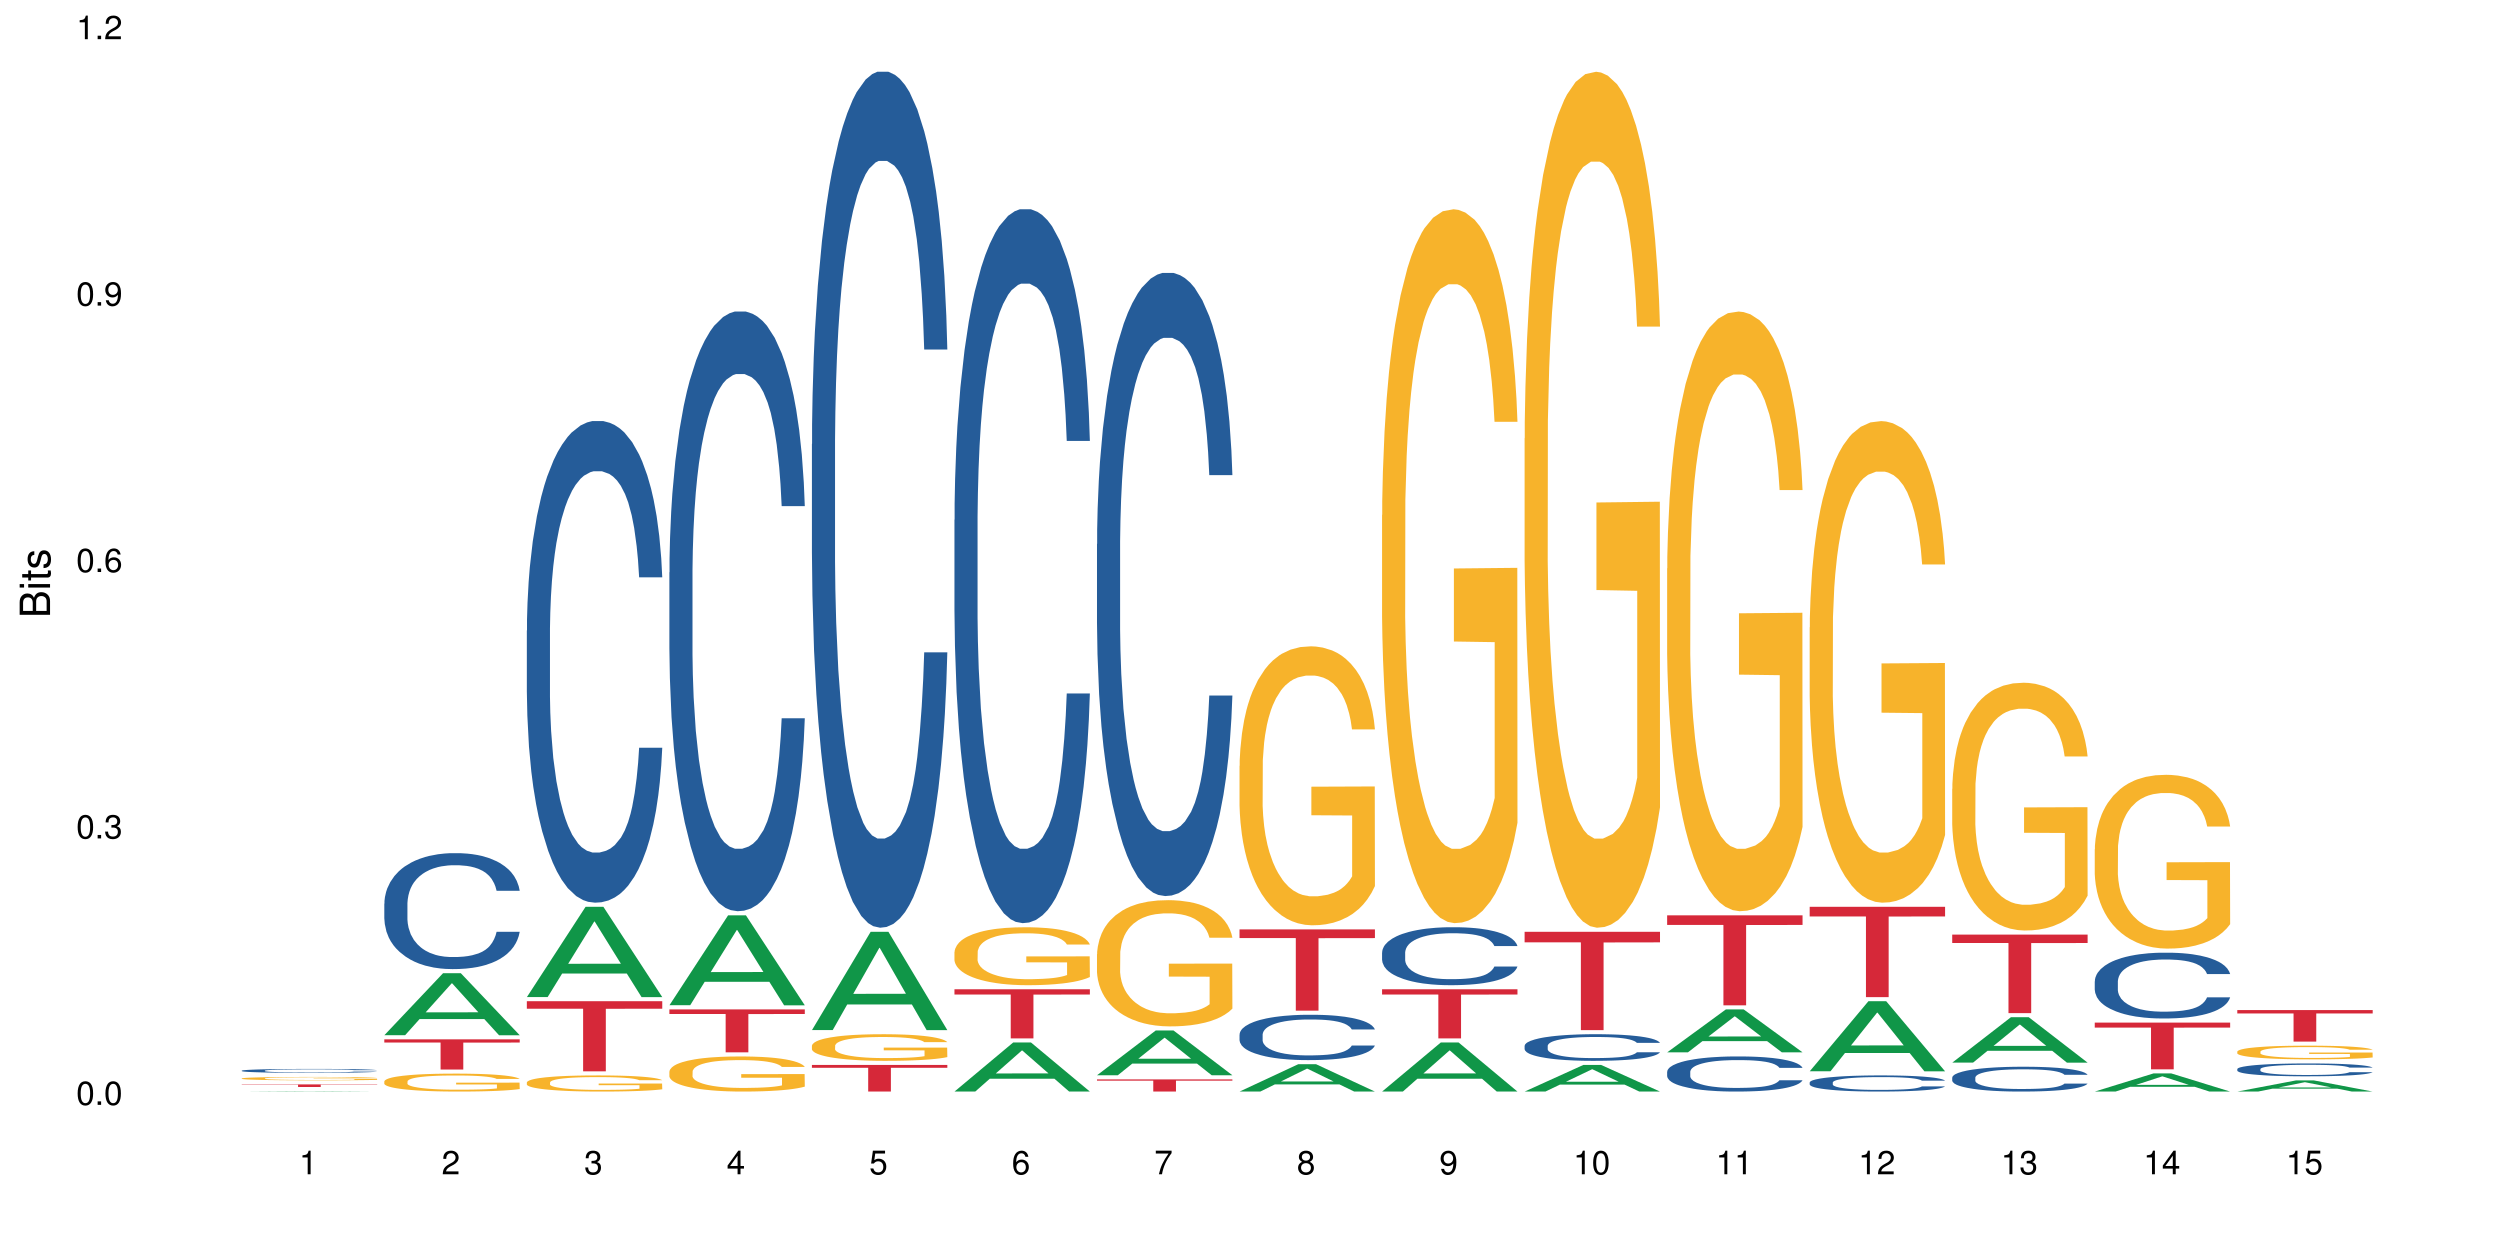 <?xml version="1.0" encoding="UTF-8"?>
<svg xmlns="http://www.w3.org/2000/svg" xmlns:xlink="http://www.w3.org/1999/xlink" width="720pt" height="360pt" viewBox="0 0 720 360" version="1.1">
<defs>
<g>
<symbol overflow="visible" id="glyph0-0">
<path style="stroke:none;" d=""/>
</symbol>
<symbol overflow="visible" id="glyph0-1">
<path style="stroke:none;" d="M 2.641 -6.797 C 2 -6.797 1.422 -6.531 1.078 -6.047 C 0.641 -5.453 0.406 -4.547 0.406 -3.297 C 0.406 -1 1.188 0.219 2.641 0.219 C 4.078 0.219 4.859 -1 4.859 -3.234 C 4.859 -4.562 4.656 -5.438 4.203 -6.047 C 3.844 -6.531 3.281 -6.797 2.641 -6.797 Z M 2.641 -6.047 C 3.547 -6.047 4 -5.125 4 -3.312 C 4 -1.375 3.562 -0.484 2.625 -0.484 C 1.734 -0.484 1.281 -1.422 1.281 -3.281 C 1.281 -5.141 1.734 -6.047 2.641 -6.047 Z M 2.641 -6.047 "/>
</symbol>
<symbol overflow="visible" id="glyph0-2">
<path style="stroke:none;" d="M 1.828 -1 L 0.828 -1 L 0.828 0 L 1.828 0 Z M 1.828 -1 "/>
</symbol>
<symbol overflow="visible" id="glyph0-3">
<path style="stroke:none;" d="M 2.125 -3.125 L 2.578 -3.125 C 3.516 -3.125 3.984 -2.703 3.984 -1.891 C 3.984 -1.031 3.469 -0.531 2.578 -0.531 C 1.656 -0.531 1.203 -0.984 1.156 -1.969 L 0.312 -1.969 C 0.344 -1.422 0.438 -1.078 0.609 -0.766 C 0.953 -0.109 1.625 0.219 2.547 0.219 C 3.953 0.219 4.859 -0.609 4.859 -1.906 C 4.859 -2.766 4.516 -3.25 3.703 -3.516 C 4.344 -3.766 4.656 -4.25 4.656 -4.938 C 4.656 -6.109 3.875 -6.797 2.578 -6.797 C 1.203 -6.797 0.484 -6.047 0.453 -4.609 L 1.297 -4.609 C 1.312 -5.016 1.344 -5.25 1.453 -5.453 C 1.641 -5.828 2.062 -6.062 2.594 -6.062 C 3.344 -6.062 3.797 -5.625 3.797 -4.906 C 3.797 -4.422 3.609 -4.141 3.25 -3.984 C 3.016 -3.891 2.719 -3.844 2.125 -3.844 Z M 2.125 -3.125 "/>
</symbol>
<symbol overflow="visible" id="glyph0-4">
<path style="stroke:none;" d="M 4.781 -5.031 C 4.609 -6.141 3.891 -6.797 2.844 -6.797 C 2.094 -6.797 1.422 -6.438 1.031 -5.828 C 0.609 -5.172 0.406 -4.344 0.406 -3.094 C 0.406 -1.953 0.578 -1.234 0.984 -0.625 C 1.359 -0.078 1.953 0.219 2.703 0.219 C 3.984 0.219 4.922 -0.734 4.922 -2.078 C 4.922 -3.344 4.062 -4.234 2.844 -4.234 C 2.172 -4.234 1.641 -3.969 1.281 -3.469 C 1.281 -5.125 1.828 -6.047 2.797 -6.047 C 3.391 -6.047 3.797 -5.672 3.938 -5.031 Z M 2.734 -3.484 C 3.547 -3.484 4.062 -2.922 4.062 -2 C 4.062 -1.156 3.484 -0.531 2.703 -0.531 C 1.922 -0.531 1.328 -1.188 1.328 -2.047 C 1.328 -2.891 1.906 -3.484 2.734 -3.484 Z M 2.734 -3.484 "/>
</symbol>
<symbol overflow="visible" id="glyph0-5">
<path style="stroke:none;" d="M 0.516 -1.547 C 0.672 -0.438 1.406 0.219 2.438 0.219 C 3.188 0.219 3.859 -0.141 4.266 -0.75 C 4.688 -1.406 4.891 -2.25 4.891 -3.484 C 4.891 -4.625 4.703 -5.359 4.312 -5.953 C 3.938 -6.5 3.344 -6.797 2.594 -6.797 C 1.297 -6.797 0.359 -5.844 0.359 -4.516 C 0.359 -3.25 1.234 -2.344 2.453 -2.344 C 3.094 -2.344 3.562 -2.578 4.016 -3.109 C 4 -1.453 3.469 -0.531 2.5 -0.531 C 1.906 -0.531 1.484 -0.906 1.359 -1.547 Z M 2.578 -6.062 C 3.375 -6.062 3.969 -5.406 3.969 -4.531 C 3.969 -3.688 3.375 -3.094 2.547 -3.094 C 1.734 -3.094 1.234 -3.672 1.234 -4.578 C 1.234 -5.438 1.797 -6.062 2.578 -6.062 Z M 2.578 -6.062 "/>
</symbol>
<symbol overflow="visible" id="glyph0-6">
<path style="stroke:none;" d="M 2.484 -4.844 L 2.484 0 L 3.328 0 L 3.328 -6.797 L 2.766 -6.797 C 2.469 -5.75 2.281 -5.609 0.984 -5.453 L 0.984 -4.844 Z M 2.484 -4.844 "/>
</symbol>
<symbol overflow="visible" id="glyph0-7">
<path style="stroke:none;" d="M 4.859 -0.828 L 1.281 -0.828 C 1.359 -1.391 1.672 -1.75 2.5 -2.234 L 3.469 -2.75 C 4.406 -3.266 4.906 -3.969 4.906 -4.812 C 4.906 -5.375 4.672 -5.906 4.266 -6.266 C 3.859 -6.625 3.375 -6.797 2.719 -6.797 C 1.859 -6.797 1.219 -6.5 0.844 -5.922 C 0.609 -5.562 0.5 -5.125 0.484 -4.438 L 1.328 -4.438 C 1.359 -4.906 1.406 -5.188 1.531 -5.406 C 1.75 -5.812 2.188 -6.062 2.703 -6.062 C 3.469 -6.062 4.031 -5.516 4.031 -4.781 C 4.031 -4.25 3.719 -3.797 3.125 -3.438 L 2.234 -2.938 C 0.812 -2.141 0.406 -1.5 0.328 0 L 4.859 0 Z M 4.859 -0.828 "/>
</symbol>
<symbol overflow="visible" id="glyph0-8">
<path style="stroke:none;" d="M 3.141 -1.625 L 3.141 0 L 3.984 0 L 3.984 -1.625 L 4.984 -1.625 L 4.984 -2.391 L 3.984 -2.391 L 3.984 -6.797 L 3.359 -6.797 L 0.266 -2.516 L 0.266 -1.625 Z M 3.141 -2.391 L 1 -2.391 L 3.141 -5.359 Z M 3.141 -2.391 "/>
</symbol>
<symbol overflow="visible" id="glyph0-9">
<path style="stroke:none;" d="M 4.562 -6.797 L 1.062 -6.797 L 0.547 -3.094 L 1.328 -3.094 C 1.719 -3.562 2.047 -3.734 2.578 -3.734 C 3.484 -3.734 4.062 -3.109 4.062 -2.094 C 4.062 -1.125 3.484 -0.531 2.578 -0.531 C 1.828 -0.531 1.375 -0.906 1.188 -1.672 L 0.328 -1.672 C 0.453 -1.109 0.547 -0.844 0.75 -0.594 C 1.125 -0.078 1.828 0.219 2.594 0.219 C 3.969 0.219 4.922 -0.781 4.922 -2.219 C 4.922 -3.562 4.031 -4.484 2.719 -4.484 C 2.25 -4.484 1.859 -4.359 1.469 -4.062 L 1.734 -5.969 L 4.562 -5.969 Z M 4.562 -6.797 "/>
</symbol>
<symbol overflow="visible" id="glyph0-10">
<path style="stroke:none;" d="M 4.984 -6.797 L 0.438 -6.797 L 0.438 -5.969 L 4.109 -5.969 C 2.5 -3.656 1.828 -2.234 1.328 0 L 2.219 0 C 2.594 -2.172 3.453 -4.047 4.984 -6.094 Z M 4.984 -6.797 "/>
</symbol>
<symbol overflow="visible" id="glyph0-11">
<path style="stroke:none;" d="M 3.75 -3.578 C 4.453 -4 4.688 -4.344 4.688 -4.984 C 4.688 -6.047 3.844 -6.797 2.641 -6.797 C 1.438 -6.797 0.594 -6.047 0.594 -4.984 C 0.594 -4.359 0.828 -4.016 1.516 -3.578 C 0.734 -3.203 0.359 -2.641 0.359 -1.891 C 0.359 -0.641 1.297 0.219 2.641 0.219 C 3.984 0.219 4.922 -0.641 4.922 -1.875 C 4.922 -2.641 4.531 -3.203 3.75 -3.578 Z M 2.641 -6.047 C 3.359 -6.047 3.812 -5.625 3.812 -4.969 C 3.812 -4.344 3.344 -3.922 2.641 -3.922 C 1.922 -3.922 1.453 -4.344 1.453 -4.984 C 1.453 -5.625 1.922 -6.047 2.641 -6.047 Z M 2.641 -3.203 C 3.484 -3.203 4.062 -2.672 4.062 -1.875 C 4.062 -1.062 3.484 -0.531 2.625 -0.531 C 1.797 -0.531 1.219 -1.078 1.219 -1.875 C 1.219 -2.672 1.797 -3.203 2.641 -3.203 Z M 2.641 -3.203 "/>
</symbol>
<symbol overflow="visible" id="glyph1-0">
<path style="stroke:none;" d=""/>
</symbol>
<symbol overflow="visible" id="glyph1-1">
<path style="stroke:none;" d="M 0 -0.953 L 0 -4.891 C 0 -5.719 -0.234 -6.344 -0.734 -6.797 C -1.188 -7.234 -1.812 -7.469 -2.5 -7.469 C -3.547 -7.469 -4.188 -7 -4.625 -5.875 C -4.984 -6.672 -5.641 -7.094 -6.531 -7.094 C -7.156 -7.094 -7.734 -6.859 -8.141 -6.391 C -8.562 -5.938 -8.75 -5.344 -8.75 -4.5 L -8.75 -0.953 Z M -4.984 -2.062 L -7.766 -2.062 L -7.766 -4.219 C -7.766 -4.844 -7.688 -5.203 -7.453 -5.5 C -7.219 -5.812 -6.859 -5.969 -6.375 -5.969 C -5.906 -5.969 -5.531 -5.812 -5.297 -5.5 C -5.062 -5.203 -4.984 -4.844 -4.984 -4.219 Z M -0.984 -2.062 L -4 -2.062 L -4 -4.781 C -4 -5.328 -3.859 -5.688 -3.578 -5.953 C -3.297 -6.219 -2.922 -6.359 -2.484 -6.359 C -2.062 -6.359 -1.688 -6.219 -1.406 -5.953 C -1.109 -5.688 -0.984 -5.328 -0.984 -4.781 Z M -0.984 -2.062 "/>
</symbol>
<symbol overflow="visible" id="glyph1-2">
<path style="stroke:none;" d="M -6.281 -1.797 L -6.281 -0.797 L 0 -0.797 L 0 -1.797 Z M -8.75 -1.797 L -8.75 -0.797 L -7.484 -0.797 L -7.484 -1.797 Z M -8.75 -1.797 "/>
</symbol>
<symbol overflow="visible" id="glyph1-3">
<path style="stroke:none;" d="M -6.281 -3.047 L -6.281 -2.016 L -8.016 -2.016 L -8.016 -1.016 L -6.281 -1.016 L -6.281 -0.172 L -5.469 -0.172 L -5.469 -1.016 L -0.719 -1.016 C -0.078 -1.016 0.281 -1.453 0.281 -2.234 C 0.281 -2.469 0.25 -2.719 0.188 -3.047 L -0.641 -3.047 C -0.609 -2.922 -0.594 -2.766 -0.594 -2.562 C -0.594 -2.141 -0.719 -2.016 -1.156 -2.016 L -5.469 -2.016 L -5.469 -3.047 Z M -6.281 -3.047 "/>
</symbol>
<symbol overflow="visible" id="glyph1-4">
<path style="stroke:none;" d="M -4.531 -5.25 C -5.766 -5.25 -6.469 -4.422 -6.469 -2.969 C -6.469 -1.516 -5.719 -0.562 -4.547 -0.562 C -3.562 -0.562 -3.094 -1.062 -2.734 -2.562 L -2.516 -3.484 C -2.344 -4.188 -2.094 -4.469 -1.625 -4.469 C -1.047 -4.469 -0.641 -3.875 -0.641 -3 C -0.641 -2.453 -0.797 -2 -1.062 -1.75 C -1.25 -1.594 -1.422 -1.531 -1.875 -1.469 L -1.875 -0.406 C -0.422 -0.453 0.281 -1.266 0.281 -2.922 C 0.281 -4.5 -0.5 -5.516 -1.719 -5.516 C -2.656 -5.516 -3.172 -4.984 -3.469 -3.734 L -3.703 -2.766 C -3.891 -1.953 -4.156 -1.609 -4.594 -1.609 C -5.172 -1.609 -5.547 -2.125 -5.547 -2.938 C -5.547 -3.75 -5.203 -4.172 -4.531 -4.203 Z M -4.531 -5.25 "/>
</symbol>
</g>
</defs>
<g id="surface52554">
<rect x="0" y="0" width="720" height="360" style="fill:rgb(100%,100%,100%);fill-opacity:1;stroke:none;"/>
<path style=" stroke:none;fill-rule:nonzero;fill:rgb(6.275%,58.824%,28.235%);fill-opacity:1;" d="M 69.629 314.371 L 69.672 314.371 L 86.547 314.242 L 91.672 314.242 L 108.629 314.371 L 102.668 314.371 L 98.418 314.336 L 79.797 314.336 L 75.629 314.371 L 69.629 314.371 L 81.586 314.324 L 96.711 314.324 L 89.172 314.262 L 89.004 314.262 L 81.547 314.324 L 81.586 314.324 Z M 69.629 314.371 "/>
<path style=" stroke:none;fill-rule:nonzero;fill:rgb(14.51%,36.078%,60%);fill-opacity:1;" d="M 69.629 308.344 L 69.676 308.34 L 69.676 308.316 L 69.82 308.277 L 70.152 308.227 L 70.484 308.195 L 71.34 308.133 L 72.531 308.074 L 73.766 308.027 L 74.672 308 L 75.48 307.98 L 77.332 307.941 L 78.523 307.922 L 79.809 307.906 L 81.375 307.887 L 82.52 307.879 L 85.086 307.863 L 86.988 307.855 L 88.461 307.852 L 91.648 307.852 L 93.551 307.855 L 94.93 307.859 L 96.453 307.867 L 97.738 307.879 L 99.973 307.902 L 101.969 307.93 L 102.871 307.945 L 104.301 307.977 L 105.395 308.008 L 106.156 308.035 L 107.012 308.074 L 107.77 308.121 L 108.344 308.172 L 108.629 308.219 L 101.969 308.219 L 101.637 308.176 L 101.258 308.145 L 100.543 308.102 L 99.828 308.07 L 98.832 308.043 L 97.926 308.023 L 96.691 308.004 L 95.598 307.992 L 94.453 307.98 L 93.359 307.977 L 91.27 307.969 L 88.844 307.969 L 87.938 307.973 L 86.086 307.98 L 85.086 307.988 L 83.66 308 L 82.66 308.016 L 81.473 308.035 L 80.664 308.051 L 79.664 308.078 L 78.949 308.102 L 78.141 308.137 L 77.668 308.164 L 77.238 308.191 L 76.859 308.227 L 76.574 308.262 L 76.383 308.301 L 76.289 308.336 L 76.289 308.496 L 76.383 308.535 L 76.621 308.578 L 77.238 308.641 L 78.141 308.695 L 79.188 308.738 L 80.188 308.77 L 80.758 308.785 L 81.52 308.801 L 82.707 308.82 L 84.422 308.844 L 85.418 308.852 L 86.941 308.859 L 88.512 308.863 L 90.602 308.863 L 92.457 308.859 L 93.695 308.855 L 94.977 308.848 L 96.738 308.828 L 97.832 308.812 L 98.781 308.793 L 99.496 308.773 L 99.973 308.758 L 100.684 308.723 L 101.258 308.688 L 101.684 308.652 L 101.969 308.617 L 108.629 308.617 L 108.344 308.66 L 107.914 308.699 L 107.484 308.73 L 106.82 308.766 L 106.059 308.797 L 104.965 308.832 L 104.062 308.855 L 102.871 308.883 L 101.777 308.902 L 100.59 308.922 L 98.832 308.941 L 97.688 308.953 L 96.453 308.961 L 94.977 308.969 L 93.125 308.977 L 91.125 308.98 L 87.273 308.98 L 85.801 308.977 L 83.848 308.965 L 81.426 308.945 L 79.664 308.926 L 78.285 308.906 L 77.098 308.887 L 75.766 308.859 L 74.051 308.812 L 73.008 308.777 L 72.293 308.75 L 71.484 308.711 L 70.914 308.672 L 70.246 308.617 L 69.773 308.543 L 69.629 308.484 Z M 69.629 308.344 "/>
<path style=" stroke:none;fill-rule:nonzero;fill:rgb(96.863%,70.196%,16.863%);fill-opacity:1;" d="M 69.629 310.578 L 69.676 310.578 L 69.676 310.559 L 69.867 310.52 L 70.344 310.465 L 70.961 310.418 L 71.625 310.383 L 72.055 310.363 L 72.77 310.34 L 73.387 310.32 L 74.957 310.277 L 76.953 310.242 L 78.047 310.227 L 79.285 310.211 L 81.043 310.191 L 81.852 310.188 L 84.324 310.172 L 87.133 310.164 L 90.223 310.16 L 91.648 310.16 L 93.598 310.164 L 96.262 310.176 L 97.785 310.184 L 98.973 310.191 L 100.211 310.203 L 101.73 310.223 L 103.16 310.242 L 104.301 310.266 L 105.441 310.293 L 106.391 310.32 L 107.199 310.352 L 107.914 310.391 L 108.344 310.422 L 108.629 310.453 L 102.016 310.453 L 101.637 310.422 L 101.207 310.395 L 100.496 310.367 L 99.781 310.344 L 99.066 310.328 L 97.738 310.305 L 96.594 310.289 L 95.168 310.277 L 93.789 310.27 L 92.219 310.266 L 91.27 310.262 L 88.746 310.262 L 86.465 310.27 L 85.133 310.277 L 84.184 310.285 L 82.852 310.297 L 82.043 310.309 L 81.566 310.316 L 80.141 310.344 L 79.188 310.367 L 78.664 310.383 L 78 310.41 L 77.523 310.434 L 77 310.473 L 76.715 310.496 L 76.336 310.559 L 76.289 310.719 L 76.43 310.754 L 76.715 310.789 L 77.098 310.82 L 77.668 310.855 L 78.238 310.883 L 79.234 310.914 L 80.094 310.938 L 80.758 310.953 L 82.043 310.977 L 82.566 310.984 L 83.801 311.004 L 85.086 311.016 L 86.656 311.027 L 87.844 311.031 L 89.746 311.035 L 92.172 311.035 L 95.027 311.031 L 96.832 311.023 L 98.07 311.016 L 98.879 311.008 L 99.875 311 L 100.59 310.992 L 101.258 310.98 L 102.062 310.965 L 102.062 310.754 L 90.316 310.75 L 90.316 310.652 L 108.578 310.652 L 108.629 311 L 107.629 311.023 L 106.391 311.047 L 105.203 311.066 L 103.965 311.078 L 102.207 311.098 L 100.781 311.109 L 98.594 311.121 L 96.594 311.129 L 94.504 311.133 L 92.648 311.137 L 88.512 311.137 L 86.418 311.129 L 84.754 311.121 L 83.23 311.113 L 81.711 311.102 L 79.809 311.082 L 78.57 311.066 L 77.285 311.051 L 76.004 311.027 L 74.859 311.004 L 74.102 310.984 L 73.34 310.965 L 72.531 310.938 L 71.77 310.906 L 71.199 310.879 L 70.676 310.848 L 70.297 310.816 L 69.914 310.777 L 69.723 310.746 L 69.629 310.719 Z M 69.629 310.578 "/>
<path style=" stroke:none;fill-rule:nonzero;fill:rgb(83.922%,15.686%,22.353%);fill-opacity:1;" d="M 69.629 312.316 L 108.629 312.316 L 108.629 312.395 L 92.375 312.398 L 92.375 313.062 L 85.836 313.062 L 85.836 312.398 L 85.742 312.395 L 69.629 312.395 Z M 69.629 312.316 "/>
<path style=" stroke:none;fill-rule:nonzero;fill:rgb(6.275%,58.824%,28.235%);fill-opacity:1;" d="M 110.68 298.133 L 110.723 298.113 L 127.598 280.285 L 132.719 280.285 L 149.68 298.148 L 143.719 298.148 L 139.469 293.484 L 120.848 293.484 L 116.68 298.133 L 110.68 298.133 L 122.637 291.555 L 137.762 291.539 L 130.223 283.203 L 130.137 283.188 L 130.055 283.234 L 122.598 291.539 L 122.637 291.555 Z M 110.68 298.133 "/>
<path style=" stroke:none;fill-rule:nonzero;fill:rgb(14.51%,36.078%,60%);fill-opacity:1;" d="M 110.68 260.246 L 110.727 260.215 L 110.727 259.484 L 110.871 258.324 L 111.203 256.859 L 111.535 255.852 L 112.391 254.055 L 113.582 252.312 L 114.816 250.973 L 115.723 250.18 L 116.531 249.566 L 118.383 248.438 L 119.574 247.859 L 120.859 247.34 L 122.426 246.82 L 123.57 246.516 L 126.137 246.027 L 128.039 245.816 L 129.512 245.723 L 132.699 245.723 L 134.602 245.844 L 135.98 245.996 L 137.504 246.242 L 138.789 246.516 L 141.023 247.188 L 143.02 248.043 L 143.922 248.531 L 145.352 249.477 L 146.445 250.391 L 147.207 251.184 L 148.062 252.312 L 148.82 253.688 L 149.395 255.242 L 149.68 256.555 L 143.02 256.555 L 142.688 255.336 L 142.305 254.391 L 141.594 253.137 L 140.879 252.254 L 139.883 251.367 L 138.977 250.789 L 137.742 250.207 L 136.648 249.844 L 135.504 249.566 L 134.41 249.383 L 132.32 249.203 L 129.895 249.203 L 128.988 249.262 L 127.137 249.508 L 126.137 249.719 L 124.711 250.148 L 123.711 250.543 L 122.523 251.156 L 121.715 251.672 L 120.715 252.465 L 120 253.168 L 119.191 254.176 L 118.719 254.938 L 118.289 255.793 L 117.91 256.801 L 117.625 257.867 L 117.434 258.996 L 117.34 260.094 L 117.34 264.824 L 117.434 265.922 L 117.672 267.203 L 118.289 269.066 L 119.191 270.684 L 120.238 271.965 L 121.238 272.879 L 121.809 273.309 L 122.57 273.797 L 123.758 274.406 L 125.473 275.016 L 126.469 275.258 L 127.992 275.504 L 129.562 275.625 L 131.652 275.625 L 133.508 275.504 L 134.746 275.352 L 136.027 275.105 L 137.789 274.59 L 138.883 274.102 L 139.832 273.52 L 140.547 272.941 L 141.023 272.453 L 141.734 271.508 L 142.305 270.469 L 142.734 269.402 L 143.02 268.363 L 149.68 268.363 L 149.395 269.586 L 148.965 270.773 L 148.535 271.66 L 147.871 272.727 L 147.109 273.672 L 146.016 274.742 L 145.113 275.441 L 143.922 276.207 L 142.828 276.785 L 141.641 277.305 L 139.883 277.914 L 138.738 278.219 L 137.504 278.496 L 136.027 278.738 L 134.176 278.953 L 132.176 279.074 L 130.32 279.105 L 128.324 279.043 L 126.852 278.922 L 124.898 278.648 L 122.473 278.098 L 120.715 277.52 L 119.336 276.938 L 118.148 276.328 L 116.816 275.504 L 115.102 274.16 L 114.059 273.125 L 113.344 272.27 L 112.535 271.078 L 111.965 270.012 L 111.297 268.305 L 110.824 266.137 L 110.68 264.457 Z M 110.68 260.246 "/>
<path style=" stroke:none;fill-rule:nonzero;fill:rgb(96.863%,70.196%,16.863%);fill-opacity:1;" d="M 110.68 311.414 L 110.727 311.41 L 110.727 311.316 L 110.918 311.105 L 111.395 310.812 L 112.012 310.57 L 112.676 310.383 L 113.105 310.281 L 113.82 310.141 L 114.438 310.039 L 116.008 309.824 L 118.004 309.629 L 119.098 309.543 L 120.336 309.461 L 122.094 309.371 L 122.902 309.34 L 125.375 309.262 L 128.18 309.215 L 131.273 309.203 L 132.699 309.207 L 134.648 309.227 L 137.312 309.277 L 138.836 309.324 L 140.023 309.371 L 141.262 309.434 L 142.781 309.527 L 144.207 309.641 L 145.352 309.754 L 146.492 309.895 L 147.441 310.047 L 148.25 310.211 L 148.965 310.41 L 149.395 310.574 L 149.68 310.742 L 143.066 310.742 L 142.688 310.574 L 142.258 310.449 L 141.547 310.293 L 140.832 310.18 L 140.117 310.09 L 138.789 309.969 L 137.645 309.891 L 136.219 309.824 L 134.84 309.781 L 133.27 309.754 L 132.32 309.746 L 129.797 309.746 L 127.516 309.777 L 126.184 309.816 L 125.234 309.855 L 123.902 309.926 L 123.094 309.98 L 122.617 310.02 L 121.191 310.164 L 120.238 310.297 L 119.715 310.387 L 119.051 310.527 L 118.574 310.656 L 118.051 310.844 L 117.766 310.988 L 117.387 311.309 L 117.34 312.156 L 117.48 312.336 L 117.766 312.531 L 118.148 312.699 L 118.719 312.879 L 119.289 313.016 L 120.285 313.199 L 121.145 313.324 L 121.809 313.402 L 123.094 313.531 L 123.617 313.574 L 124.852 313.656 L 126.137 313.723 L 127.707 313.781 L 128.895 313.809 L 130.797 313.832 L 133.223 313.832 L 136.078 313.805 L 137.883 313.766 L 139.121 313.73 L 139.93 313.695 L 140.926 313.645 L 141.641 313.598 L 142.305 313.543 L 143.113 313.465 L 143.113 312.336 L 131.367 312.332 L 131.367 311.805 L 149.629 311.797 L 149.68 313.645 L 148.68 313.77 L 147.441 313.895 L 146.254 313.988 L 145.016 314.07 L 143.258 314.16 L 141.832 314.215 L 139.645 314.281 L 137.645 314.324 L 135.555 314.352 L 133.699 314.367 L 131.512 314.371 L 129.562 314.359 L 127.469 314.332 L 125.805 314.297 L 124.281 314.246 L 122.762 314.188 L 120.859 314.086 L 119.621 314.008 L 118.336 313.906 L 117.055 313.789 L 115.91 313.664 L 115.152 313.562 L 114.391 313.449 L 113.582 313.309 L 112.82 313.148 L 112.25 313 L 111.727 312.836 L 111.348 312.68 L 110.965 312.469 L 110.773 312.297 L 110.68 312.152 Z M 110.68 311.414 "/>
<path style=" stroke:none;fill-rule:nonzero;fill:rgb(83.922%,15.686%,22.353%);fill-opacity:1;" d="M 110.68 299.328 L 149.68 299.328 L 149.68 300.258 L 133.426 300.266 L 133.426 308.023 L 126.887 308.023 L 126.887 300.273 L 126.793 300.258 L 110.68 300.258 Z M 110.68 299.328 "/>
<path style=" stroke:none;fill-rule:nonzero;fill:rgb(6.275%,58.824%,28.235%);fill-opacity:1;" d="M 151.73 287.148 L 151.773 287.121 L 168.648 261.152 L 173.77 261.152 L 190.73 287.172 L 184.77 287.172 L 180.52 280.379 L 161.898 280.379 L 157.73 287.148 L 151.73 287.148 L 163.688 277.57 L 178.812 277.547 L 171.27 265.402 L 171.188 265.379 L 171.105 265.453 L 163.648 277.547 L 163.688 277.57 Z M 151.73 287.148 "/>
<path style=" stroke:none;fill-rule:nonzero;fill:rgb(14.51%,36.078%,60%);fill-opacity:1;" d="M 151.73 181.621 L 151.777 181.496 L 151.777 178.453 L 151.922 173.633 L 152.254 167.547 L 152.586 163.363 L 153.441 155.883 L 154.633 148.656 L 155.867 143.078 L 156.773 139.781 L 157.582 137.246 L 159.434 132.555 L 160.625 130.148 L 161.91 127.992 L 163.477 125.836 L 164.617 124.57 L 167.188 122.539 L 169.09 121.652 L 170.562 121.273 L 173.75 121.273 L 175.652 121.781 L 177.031 122.414 L 178.555 123.43 L 179.84 124.57 L 182.074 127.359 L 184.07 130.91 L 184.973 132.938 L 186.402 136.867 L 187.496 140.672 L 188.254 143.969 L 189.113 148.656 L 189.871 154.363 L 190.445 160.828 L 190.73 166.281 L 184.07 166.281 L 183.738 161.211 L 183.355 157.277 L 182.645 152.082 L 181.93 148.406 L 180.934 144.727 L 180.027 142.32 L 178.793 139.91 L 177.699 138.387 L 176.555 137.246 L 175.461 136.488 L 173.371 135.727 L 170.945 135.727 L 170.039 135.98 L 168.188 136.992 L 167.188 137.883 L 165.762 139.656 L 164.762 141.305 L 163.574 143.84 L 162.766 145.996 L 161.766 149.293 L 161.051 152.207 L 160.242 156.391 L 159.77 159.562 L 159.34 163.109 L 158.961 167.297 L 158.676 171.73 L 158.484 176.422 L 158.391 180.988 L 158.391 200.641 L 158.484 205.203 L 158.723 210.527 L 159.34 218.262 L 160.242 224.98 L 161.289 230.305 L 162.289 234.109 L 162.859 235.883 L 163.621 237.914 L 164.809 240.449 L 166.52 242.984 L 167.52 244 L 169.043 245.012 L 170.613 245.52 L 172.703 245.52 L 174.559 245.012 L 175.797 244.379 L 177.078 243.363 L 178.84 241.211 L 179.934 239.18 L 180.883 236.773 L 181.598 234.363 L 182.074 232.336 L 182.785 228.402 L 183.355 224.094 L 183.785 219.656 L 184.07 215.344 L 190.73 215.344 L 190.445 220.418 L 190.016 225.363 L 189.586 229.039 L 188.922 233.477 L 188.16 237.406 L 187.066 241.844 L 186.164 244.758 L 184.973 247.93 L 183.879 250.336 L 182.691 252.492 L 180.934 255.027 L 179.789 256.297 L 178.555 257.438 L 177.078 258.453 L 175.227 259.34 L 173.227 259.848 L 171.371 259.973 L 169.375 259.719 L 167.902 259.211 L 165.949 258.07 L 163.523 255.789 L 161.766 253.379 L 160.387 250.973 L 159.199 248.438 L 157.867 245.012 L 156.152 239.434 L 155.105 235.125 L 154.395 231.574 L 153.586 226.629 L 153.016 222.191 L 152.348 215.094 L 151.875 206.09 L 151.73 199.117 Z M 151.73 181.621 "/>
<path style=" stroke:none;fill-rule:nonzero;fill:rgb(96.863%,70.196%,16.863%);fill-opacity:1;" d="M 151.73 311.715 L 151.777 311.707 L 151.777 311.625 L 151.969 311.434 L 152.445 311.168 L 153.062 310.953 L 153.727 310.785 L 154.156 310.695 L 154.871 310.566 L 155.488 310.473 L 157.059 310.281 L 159.055 310.105 L 160.148 310.027 L 161.387 309.957 L 163.145 309.875 L 163.953 309.844 L 166.426 309.777 L 169.23 309.734 L 172.324 309.723 L 173.75 309.727 L 175.699 309.742 L 178.363 309.789 L 179.887 309.832 L 181.074 309.875 L 182.312 309.93 L 183.832 310.016 L 185.258 310.117 L 186.402 310.219 L 187.543 310.348 L 188.492 310.48 L 189.301 310.629 L 190.016 310.809 L 190.445 310.957 L 190.73 311.105 L 184.117 311.105 L 183.738 310.957 L 183.309 310.844 L 182.598 310.703 L 181.883 310.602 L 181.168 310.52 L 179.84 310.41 L 178.695 310.34 L 177.27 310.281 L 175.891 310.242 L 174.32 310.219 L 173.371 310.211 L 170.848 310.211 L 168.566 310.238 L 167.234 310.273 L 166.285 310.309 L 164.953 310.371 L 164.145 310.422 L 163.668 310.457 L 162.242 310.59 L 161.289 310.707 L 160.766 310.789 L 160.102 310.914 L 159.625 311.031 L 159.102 311.199 L 158.816 311.328 L 158.438 311.617 L 158.391 312.379 L 158.531 312.539 L 158.816 312.715 L 159.199 312.867 L 159.77 313.027 L 160.34 313.152 L 161.336 313.316 L 162.195 313.43 L 162.859 313.5 L 164.145 313.613 L 164.668 313.652 L 165.902 313.73 L 167.188 313.789 L 168.758 313.84 L 169.945 313.867 L 171.848 313.887 L 174.273 313.887 L 177.129 313.859 L 178.934 313.828 L 180.172 313.793 L 180.98 313.762 L 181.977 313.719 L 182.691 313.676 L 183.355 313.629 L 184.164 313.555 L 184.164 312.539 L 172.418 312.535 L 172.418 312.062 L 190.68 312.059 L 190.73 313.719 L 189.73 313.832 L 188.492 313.941 L 187.305 314.027 L 186.066 314.098 L 184.309 314.18 L 182.883 314.23 L 180.695 314.289 L 178.695 314.328 L 176.605 314.355 L 174.75 314.367 L 172.562 314.371 L 170.613 314.363 L 168.52 314.336 L 166.855 314.301 L 165.332 314.262 L 163.812 314.207 L 161.91 314.117 L 160.672 314.043 L 159.387 313.953 L 158.105 313.848 L 156.961 313.734 L 156.203 313.645 L 155.441 313.543 L 154.633 313.414 L 153.871 313.27 L 153.301 313.141 L 152.777 312.992 L 152.398 312.852 L 152.016 312.66 L 151.824 312.508 L 151.73 312.375 Z M 151.73 311.715 "/>
<path style=" stroke:none;fill-rule:nonzero;fill:rgb(83.922%,15.686%,22.353%);fill-opacity:1;" d="M 151.73 288.352 L 190.73 288.352 L 190.73 290.512 L 174.477 290.531 L 174.477 308.543 L 167.938 308.543 L 167.938 290.551 L 167.84 290.512 L 151.73 290.512 Z M 151.73 288.352 "/>
<path style=" stroke:none;fill-rule:nonzero;fill:rgb(6.275%,58.824%,28.235%);fill-opacity:1;" d="M 192.781 289.504 L 192.824 289.48 L 209.695 263.609 L 214.82 263.609 L 231.781 289.531 L 225.82 289.531 L 221.57 282.766 L 202.949 282.766 L 198.781 289.504 L 192.781 289.504 L 204.738 279.965 L 219.863 279.941 L 212.32 267.844 L 212.238 267.82 L 212.156 267.895 L 204.699 279.941 L 204.738 279.965 Z M 192.781 289.504 "/>
<path style=" stroke:none;fill-rule:nonzero;fill:rgb(14.51%,36.078%,60%);fill-opacity:1;" d="M 192.781 164.867 L 192.828 164.711 L 192.828 160.922 L 192.973 154.922 L 193.305 147.344 L 193.637 142.137 L 194.492 132.82 L 195.684 123.824 L 196.918 116.879 L 197.824 112.773 L 198.633 109.613 L 200.484 103.773 L 201.676 100.773 L 202.957 98.09 L 204.527 95.406 L 205.668 93.828 L 208.238 91.301 L 210.141 90.199 L 211.613 89.723 L 214.801 89.723 L 216.703 90.355 L 218.082 91.145 L 219.605 92.406 L 220.887 93.828 L 223.125 97.301 L 225.121 101.723 L 226.023 104.246 L 227.453 109.141 L 228.547 113.879 L 229.305 117.98 L 230.164 123.824 L 230.922 130.926 L 231.496 138.977 L 231.781 145.766 L 225.121 145.766 L 224.789 139.453 L 224.406 134.559 L 223.695 128.086 L 222.98 123.508 L 221.984 118.93 L 221.078 115.93 L 219.844 112.93 L 218.75 111.035 L 217.605 109.613 L 216.512 108.668 L 214.422 107.723 L 211.996 107.723 L 211.09 108.035 L 209.238 109.301 L 208.238 110.406 L 206.812 112.613 L 205.812 114.668 L 204.625 117.824 L 203.816 120.508 L 202.816 124.613 L 202.102 128.242 L 201.293 133.453 L 200.82 137.398 L 200.391 141.82 L 200.012 147.031 L 199.727 152.555 L 199.535 158.395 L 199.441 164.078 L 199.441 188.547 L 199.535 194.23 L 199.773 200.863 L 200.391 210.492 L 201.293 218.859 L 202.34 225.488 L 203.34 230.227 L 203.91 232.438 L 204.672 234.961 L 205.859 238.117 L 207.57 241.277 L 208.57 242.539 L 210.094 243.801 L 211.664 244.434 L 213.754 244.434 L 215.609 243.801 L 216.848 243.012 L 218.129 241.75 L 219.891 239.066 L 220.984 236.539 L 221.934 233.539 L 222.648 230.543 L 223.125 228.016 L 223.836 223.121 L 224.406 217.754 L 224.836 212.23 L 225.121 206.863 L 231.781 206.863 L 231.496 213.176 L 231.066 219.332 L 230.637 223.91 L 229.973 229.438 L 229.211 234.332 L 228.117 239.855 L 227.215 243.488 L 226.023 247.434 L 224.93 250.434 L 223.742 253.117 L 221.984 256.273 L 220.84 257.852 L 219.605 259.273 L 218.129 260.535 L 216.277 261.641 L 214.277 262.273 L 212.422 262.43 L 210.426 262.113 L 208.953 261.484 L 207 260.062 L 204.574 257.223 L 202.816 254.223 L 201.438 251.223 L 200.25 248.066 L 198.918 243.801 L 197.203 236.855 L 196.156 231.488 L 195.445 227.07 L 194.637 220.91 L 194.066 215.387 L 193.398 206.547 L 192.926 195.336 L 192.781 186.656 Z M 192.781 164.867 "/>
<path style=" stroke:none;fill-rule:nonzero;fill:rgb(96.863%,70.196%,16.863%);fill-opacity:1;" d="M 192.781 308.59 L 192.828 308.582 L 192.828 308.395 L 193.02 307.98 L 193.496 307.406 L 194.113 306.938 L 194.777 306.566 L 195.207 306.375 L 195.922 306.098 L 196.539 305.895 L 198.109 305.477 L 200.105 305.09 L 201.199 304.922 L 202.438 304.766 L 204.195 304.59 L 205.004 304.527 L 207.477 304.379 L 210.281 304.285 L 213.375 304.258 L 214.801 304.27 L 216.75 304.305 L 219.414 304.406 L 220.938 304.5 L 222.125 304.59 L 223.363 304.711 L 224.883 304.895 L 226.309 305.117 L 227.453 305.34 L 228.594 305.617 L 229.543 305.91 L 230.352 306.234 L 231.066 306.621 L 231.496 306.945 L 231.781 307.27 L 225.168 307.27 L 224.789 306.945 L 224.359 306.695 L 223.648 306.391 L 222.934 306.172 L 222.219 305.996 L 220.887 305.754 L 219.746 305.605 L 218.32 305.477 L 216.941 305.395 L 215.371 305.34 L 214.422 305.32 L 211.898 305.32 L 209.617 305.387 L 208.285 305.461 L 207.336 305.535 L 206.004 305.672 L 205.195 305.781 L 204.719 305.855 L 203.293 306.145 L 202.34 306.402 L 201.816 306.578 L 201.152 306.855 L 200.676 307.102 L 200.152 307.473 L 199.867 307.75 L 199.488 308.379 L 199.441 310.039 L 199.582 310.391 L 199.867 310.77 L 200.25 311.102 L 200.82 311.453 L 201.391 311.719 L 202.387 312.082 L 203.246 312.32 L 203.91 312.477 L 205.195 312.727 L 205.719 312.809 L 206.953 312.977 L 208.238 313.105 L 209.809 313.215 L 210.996 313.273 L 212.898 313.316 L 215.324 313.316 L 218.18 313.262 L 219.984 313.188 L 221.223 313.113 L 222.031 313.051 L 223.027 312.949 L 223.742 312.855 L 224.406 312.754 L 225.215 312.598 L 225.215 310.391 L 213.469 310.383 L 213.469 309.348 L 231.73 309.336 L 231.781 312.949 L 230.781 313.199 L 229.543 313.438 L 228.355 313.621 L 227.117 313.781 L 225.359 313.957 L 223.934 314.066 L 221.746 314.195 L 219.746 314.277 L 217.656 314.332 L 215.801 314.363 L 213.613 314.371 L 211.664 314.352 L 209.57 314.297 L 207.906 314.223 L 206.383 314.129 L 204.859 314.012 L 202.957 313.816 L 201.723 313.66 L 200.438 313.465 L 199.152 313.234 L 198.012 312.984 L 197.25 312.793 L 196.492 312.57 L 195.684 312.293 L 194.922 311.98 L 194.352 311.691 L 193.828 311.371 L 193.445 311.066 L 193.066 310.648 L 192.875 310.316 L 192.781 310.031 Z M 192.781 308.59 "/>
<path style=" stroke:none;fill-rule:nonzero;fill:rgb(83.922%,15.686%,22.353%);fill-opacity:1;" d="M 192.781 290.711 L 231.781 290.711 L 231.781 292.035 L 215.527 292.047 L 215.527 303.078 L 208.988 303.078 L 208.988 292.059 L 208.891 292.035 L 192.781 292.035 Z M 192.781 290.711 "/>
<path style=" stroke:none;fill-rule:nonzero;fill:rgb(6.275%,58.824%,28.235%);fill-opacity:1;" d="M 233.832 296.652 L 233.875 296.625 L 250.746 268.367 L 255.871 268.367 L 272.832 296.676 L 266.871 296.676 L 262.621 289.289 L 244 289.289 L 239.832 296.652 L 233.832 296.652 L 245.789 286.23 L 260.914 286.203 L 253.371 272.992 L 253.289 272.969 L 253.207 273.047 L 245.75 286.203 L 245.789 286.23 Z M 233.832 296.652 "/>
<path style=" stroke:none;fill-rule:nonzero;fill:rgb(14.51%,36.078%,60%);fill-opacity:1;" d="M 233.832 127.926 L 233.879 127.699 L 233.879 122.293 L 234.023 113.73 L 234.355 102.914 L 234.688 95.477 L 235.543 82.184 L 236.734 69.336 L 237.969 59.422 L 238.875 53.562 L 239.684 49.055 L 241.535 40.719 L 242.727 36.438 L 244.008 32.605 L 245.578 28.773 L 246.719 26.523 L 249.289 22.918 L 251.191 21.34 L 252.664 20.664 L 255.852 20.664 L 257.754 21.562 L 259.133 22.691 L 260.656 24.492 L 261.938 26.523 L 264.176 31.48 L 266.172 37.789 L 267.074 41.395 L 268.504 48.379 L 269.598 55.141 L 270.355 61 L 271.215 69.336 L 271.973 79.477 L 272.543 90.969 L 272.832 100.66 L 266.172 100.66 L 265.84 91.645 L 265.457 84.66 L 264.746 75.422 L 264.031 68.887 L 263.031 62.352 L 262.129 58.07 L 260.895 53.789 L 259.801 51.086 L 258.656 49.055 L 257.562 47.703 L 255.473 46.352 L 253.047 46.352 L 252.141 46.805 L 250.289 48.605 L 249.289 50.184 L 247.863 53.336 L 246.863 56.266 L 245.676 60.773 L 244.867 64.605 L 243.867 70.465 L 243.152 75.648 L 242.344 83.082 L 241.871 88.715 L 241.441 95.027 L 241.062 102.461 L 240.777 110.352 L 240.586 118.688 L 240.492 126.801 L 240.492 161.727 L 240.586 169.84 L 240.824 179.305 L 241.441 193.051 L 242.344 204.992 L 243.391 214.457 L 244.391 221.219 L 244.961 224.375 L 245.723 227.98 L 246.91 232.484 L 248.621 236.992 L 249.621 238.797 L 251.145 240.598 L 252.711 241.5 L 254.805 241.5 L 256.66 240.598 L 257.898 239.473 L 259.18 237.668 L 260.941 233.836 L 262.035 230.23 L 262.984 225.949 L 263.699 221.668 L 264.176 218.062 L 264.887 211.078 L 265.457 203.418 L 265.887 195.531 L 266.172 187.867 L 272.832 187.867 L 272.543 196.883 L 272.117 205.672 L 271.688 212.203 L 271.023 220.094 L 270.262 227.078 L 269.168 234.965 L 268.266 240.148 L 267.074 245.781 L 265.98 250.062 L 264.793 253.895 L 263.031 258.398 L 261.891 260.652 L 260.656 262.684 L 259.18 264.484 L 257.324 266.062 L 255.328 266.965 L 253.473 267.188 L 251.477 266.738 L 250.004 265.836 L 248.051 263.809 L 245.625 259.754 L 243.867 255.473 L 242.488 251.188 L 241.297 246.684 L 239.969 240.598 L 238.254 230.684 L 237.207 223.02 L 236.496 216.711 L 235.688 207.922 L 235.117 200.035 L 234.449 187.418 L 233.977 171.418 L 233.832 159.023 Z M 233.832 127.926 "/>
<path style=" stroke:none;fill-rule:nonzero;fill:rgb(96.863%,70.196%,16.863%);fill-opacity:1;" d="M 233.832 301.141 L 233.879 301.133 L 233.879 300.992 L 234.07 300.68 L 234.547 300.246 L 235.164 299.887 L 235.828 299.609 L 236.258 299.461 L 236.973 299.25 L 237.59 299.098 L 239.16 298.781 L 241.156 298.488 L 242.25 298.359 L 243.488 298.242 L 245.246 298.109 L 246.055 298.059 L 248.527 297.949 L 251.332 297.879 L 254.426 297.855 L 255.852 297.863 L 257.801 297.891 L 260.465 297.969 L 261.988 298.039 L 263.176 298.109 L 264.414 298.199 L 265.934 298.34 L 267.359 298.508 L 268.504 298.676 L 269.645 298.887 L 270.594 299.109 L 271.402 299.355 L 272.117 299.648 L 272.543 299.895 L 272.832 300.141 L 266.219 300.141 L 265.84 299.895 L 265.41 299.707 L 264.699 299.473 L 263.984 299.305 L 263.27 299.172 L 261.938 298.992 L 260.797 298.879 L 259.371 298.781 L 257.992 298.719 L 256.422 298.676 L 255.473 298.664 L 252.949 298.664 L 250.668 298.711 L 249.336 298.766 L 248.387 298.824 L 247.055 298.93 L 246.246 299.012 L 245.77 299.066 L 244.344 299.285 L 243.391 299.48 L 242.867 299.613 L 242.203 299.824 L 241.727 300.012 L 241.203 300.293 L 240.918 300.504 L 240.539 300.98 L 240.492 302.238 L 240.633 302.508 L 240.918 302.793 L 241.297 303.047 L 241.871 303.312 L 242.441 303.516 L 243.438 303.789 L 244.297 303.969 L 244.961 304.09 L 246.246 304.277 L 246.77 304.34 L 248.004 304.465 L 249.289 304.566 L 250.859 304.648 L 252.047 304.691 L 253.949 304.727 L 256.375 304.727 L 259.227 304.684 L 261.035 304.629 L 262.273 304.57 L 263.082 304.523 L 264.078 304.445 L 264.793 304.375 L 265.457 304.297 L 266.266 304.18 L 266.266 302.508 L 254.52 302.5 L 254.52 301.715 L 272.781 301.707 L 272.832 304.445 L 271.832 304.637 L 270.594 304.816 L 269.406 304.957 L 268.168 305.074 L 266.41 305.207 L 264.984 305.293 L 262.797 305.391 L 260.797 305.453 L 258.707 305.496 L 256.852 305.516 L 254.664 305.523 L 252.711 305.512 L 250.621 305.469 L 248.957 305.41 L 247.434 305.344 L 245.91 305.25 L 244.008 305.105 L 242.773 304.984 L 241.488 304.836 L 240.203 304.664 L 239.062 304.473 L 238.301 304.328 L 237.543 304.16 L 236.734 303.949 L 235.973 303.711 L 235.402 303.492 L 234.879 303.25 L 234.496 303.016 L 234.117 302.703 L 233.926 302.449 L 233.832 302.234 Z M 233.832 301.141 "/>
<path style=" stroke:none;fill-rule:nonzero;fill:rgb(83.922%,15.686%,22.353%);fill-opacity:1;" d="M 233.832 306.703 L 272.832 306.703 L 272.832 307.523 L 256.578 307.531 L 256.578 314.371 L 250.039 314.371 L 250.039 307.539 L 249.941 307.523 L 233.832 307.523 Z M 233.832 306.703 "/>
<path style=" stroke:none;fill-rule:nonzero;fill:rgb(6.275%,58.824%,28.235%);fill-opacity:1;" d="M 274.883 314.355 L 274.926 314.344 L 291.797 300.234 L 296.922 300.234 L 313.883 314.371 L 307.922 314.371 L 303.672 310.68 L 285.051 310.68 L 280.883 314.355 L 274.883 314.355 L 286.84 309.152 L 301.965 309.141 L 294.422 302.543 L 294.34 302.531 L 294.258 302.57 L 286.801 309.141 L 286.84 309.152 Z M 274.883 314.355 "/>
<path style=" stroke:none;fill-rule:nonzero;fill:rgb(14.51%,36.078%,60%);fill-opacity:1;" d="M 274.883 149.723 L 274.93 149.535 L 274.93 145.023 L 275.074 137.883 L 275.406 128.863 L 275.738 122.66 L 276.594 111.574 L 277.785 100.859 L 279.02 92.59 L 279.926 87.707 L 280.734 83.945 L 282.586 76.992 L 283.777 73.422 L 285.059 70.227 L 286.629 67.031 L 287.77 65.152 L 290.34 62.145 L 292.242 60.832 L 293.715 60.266 L 296.902 60.266 L 298.805 61.02 L 300.184 61.957 L 301.707 63.461 L 302.988 65.152 L 305.227 69.289 L 307.223 74.551 L 308.125 77.559 L 309.555 83.383 L 310.648 89.02 L 311.406 93.906 L 312.266 100.859 L 313.023 109.316 L 313.594 118.902 L 313.883 126.984 L 307.223 126.984 L 306.891 119.465 L 306.508 113.641 L 305.797 105.934 L 305.082 100.484 L 304.082 95.035 L 303.18 91.465 L 301.945 87.895 L 300.852 85.637 L 299.707 83.945 L 298.613 82.82 L 296.523 81.691 L 294.098 81.691 L 293.191 82.066 L 291.34 83.57 L 290.34 84.887 L 288.914 87.516 L 287.914 89.961 L 286.727 93.719 L 285.918 96.914 L 284.918 101.801 L 284.203 106.121 L 283.395 112.324 L 282.922 117.023 L 282.492 122.285 L 282.113 128.488 L 281.828 135.066 L 281.637 142.02 L 281.539 148.785 L 281.539 177.914 L 281.637 184.68 L 281.875 192.574 L 282.492 204.035 L 283.395 213.996 L 284.441 221.891 L 285.441 227.527 L 286.012 230.16 L 286.773 233.168 L 287.961 236.926 L 289.672 240.684 L 290.672 242.188 L 292.195 243.691 L 293.762 244.441 L 295.855 244.441 L 297.711 243.691 L 298.949 242.75 L 300.23 241.246 L 301.992 238.051 L 303.086 235.047 L 304.035 231.477 L 304.75 227.902 L 305.227 224.898 L 305.938 219.07 L 306.508 212.68 L 306.938 206.105 L 307.223 199.715 L 313.883 199.715 L 313.594 207.23 L 313.168 214.562 L 312.738 220.012 L 312.074 226.59 L 311.312 232.414 L 310.219 238.992 L 309.316 243.316 L 308.125 248.012 L 307.031 251.582 L 305.844 254.777 L 304.082 258.539 L 302.941 260.418 L 301.707 262.109 L 300.23 263.613 L 298.375 264.926 L 296.379 265.68 L 294.523 265.867 L 292.527 265.492 L 291.051 264.738 L 289.102 263.047 L 286.676 259.664 L 284.918 256.094 L 283.539 252.523 L 282.348 248.766 L 281.02 243.691 L 279.305 235.422 L 278.258 229.031 L 277.547 223.77 L 276.738 216.441 L 276.168 209.863 L 275.5 199.34 L 275.027 185.996 L 274.883 175.66 Z M 274.883 149.723 "/>
<path style=" stroke:none;fill-rule:nonzero;fill:rgb(96.863%,70.196%,16.863%);fill-opacity:1;" d="M 274.883 274.195 L 274.93 274.18 L 274.93 273.875 L 275.121 273.188 L 275.598 272.242 L 276.215 271.465 L 276.879 270.855 L 277.309 270.535 L 278.023 270.078 L 278.641 269.746 L 280.211 269.059 L 282.207 268.418 L 283.301 268.145 L 284.539 267.883 L 286.297 267.594 L 287.105 267.488 L 289.578 267.246 L 292.383 267.094 L 295.477 267.047 L 296.902 267.062 L 298.852 267.121 L 301.516 267.289 L 303.039 267.441 L 304.227 267.594 L 305.465 267.793 L 306.984 268.098 L 308.41 268.465 L 309.555 268.828 L 310.695 269.285 L 311.645 269.773 L 312.453 270.309 L 313.168 270.949 L 313.594 271.48 L 313.883 272.016 L 307.27 272.016 L 306.891 271.48 L 306.461 271.07 L 305.75 270.566 L 305.035 270.203 L 304.32 269.91 L 302.988 269.516 L 301.848 269.273 L 300.422 269.059 L 299.043 268.922 L 297.473 268.828 L 296.523 268.801 L 294 268.801 L 291.719 268.906 L 290.387 269.027 L 289.438 269.148 L 288.105 269.379 L 287.297 269.562 L 286.82 269.684 L 285.395 270.156 L 284.441 270.582 L 283.918 270.871 L 283.254 271.328 L 282.777 271.742 L 282.254 272.352 L 281.969 272.809 L 281.59 273.844 L 281.539 276.59 L 281.684 277.168 L 281.969 277.793 L 282.348 278.34 L 282.922 278.922 L 283.492 279.363 L 284.488 279.957 L 285.344 280.352 L 286.012 280.613 L 287.297 281.023 L 287.82 281.16 L 289.055 281.434 L 290.34 281.648 L 291.91 281.832 L 293.098 281.922 L 295 282 L 297.426 282 L 300.277 281.906 L 302.086 281.785 L 303.324 281.664 L 304.133 281.559 L 305.129 281.391 L 305.844 281.238 L 306.508 281.07 L 307.316 280.809 L 307.316 277.168 L 295.57 277.152 L 295.57 275.445 L 313.832 275.43 L 313.883 281.391 L 312.883 281.801 L 311.645 282.195 L 310.457 282.504 L 309.219 282.762 L 307.461 283.051 L 306.035 283.234 L 303.848 283.445 L 301.848 283.586 L 299.758 283.676 L 297.902 283.723 L 295.715 283.738 L 293.762 283.707 L 291.672 283.613 L 290.008 283.492 L 288.484 283.34 L 286.961 283.141 L 285.059 282.82 L 283.824 282.562 L 282.539 282.242 L 281.254 281.863 L 280.113 281.449 L 279.352 281.129 L 278.594 280.766 L 277.785 280.309 L 277.023 279.789 L 276.453 279.316 L 275.93 278.781 L 275.547 278.281 L 275.168 277.594 L 274.977 277.047 L 274.883 276.574 Z M 274.883 274.195 "/>
<path style=" stroke:none;fill-rule:nonzero;fill:rgb(83.922%,15.686%,22.353%);fill-opacity:1;" d="M 274.883 284.918 L 313.883 284.918 L 313.883 286.43 L 297.629 286.441 L 297.629 299.055 L 291.09 299.055 L 291.09 286.457 L 290.992 286.43 L 274.883 286.43 Z M 274.883 284.918 "/>
<path style=" stroke:none;fill-rule:nonzero;fill:rgb(6.275%,58.824%,28.235%);fill-opacity:1;" d="M 315.934 309.668 L 315.977 309.652 L 332.848 296.781 L 337.973 296.781 L 354.93 309.68 L 348.973 309.68 L 344.723 306.312 L 326.102 306.312 L 321.934 309.668 L 315.934 309.668 L 327.891 304.918 L 343.016 304.906 L 335.473 298.891 L 335.391 298.875 L 335.309 298.914 L 327.848 304.906 L 327.891 304.918 Z M 315.934 309.668 "/>
<path style=" stroke:none;fill-rule:nonzero;fill:rgb(14.51%,36.078%,60%);fill-opacity:1;" d="M 315.934 156.684 L 315.98 156.52 L 315.98 152.582 L 316.125 146.348 L 316.457 138.473 L 316.789 133.062 L 317.645 123.383 L 318.836 114.031 L 320.07 106.812 L 320.977 102.547 L 321.781 99.266 L 323.637 93.195 L 324.828 90.082 L 326.109 87.293 L 327.68 84.504 L 328.82 82.863 L 331.391 80.238 L 333.293 79.09 L 334.766 78.598 L 337.953 78.598 L 339.855 79.254 L 341.234 80.074 L 342.758 81.387 L 344.039 82.863 L 346.277 86.473 L 348.273 91.062 L 349.176 93.688 L 350.605 98.773 L 351.699 103.695 L 352.457 107.961 L 353.316 114.031 L 354.074 121.414 L 354.645 129.781 L 354.93 136.832 L 348.273 136.832 L 347.941 130.273 L 347.559 125.188 L 346.848 118.461 L 346.133 113.703 L 345.133 108.945 L 344.23 105.828 L 342.996 102.711 L 341.902 100.742 L 340.758 99.266 L 339.664 98.281 L 337.574 97.297 L 335.148 97.297 L 334.242 97.625 L 332.391 98.938 L 331.391 100.086 L 329.965 102.383 L 328.965 104.516 L 327.777 107.797 L 326.969 110.586 L 325.969 114.852 L 325.254 118.625 L 324.445 124.039 L 323.973 128.141 L 323.543 132.734 L 323.164 138.145 L 322.879 143.887 L 322.688 149.957 L 322.59 155.863 L 322.59 181.289 L 322.688 187.195 L 322.926 194.086 L 323.543 204.094 L 324.445 212.789 L 325.492 219.68 L 326.492 224.598 L 327.062 226.895 L 327.824 229.52 L 329.012 232.801 L 330.723 236.082 L 331.723 237.395 L 333.246 238.707 L 334.812 239.363 L 336.906 239.363 L 338.762 238.707 L 340 237.887 L 341.281 236.574 L 343.043 233.785 L 344.137 231.16 L 345.086 228.043 L 345.801 224.926 L 346.277 222.301 L 346.988 217.219 L 347.559 211.641 L 347.988 205.898 L 348.273 200.32 L 354.93 200.32 L 354.645 206.883 L 354.219 213.281 L 353.789 218.039 L 353.125 223.777 L 352.363 228.863 L 351.27 234.605 L 350.367 238.379 L 349.176 242.48 L 348.082 245.598 L 346.895 248.387 L 345.133 251.668 L 343.992 253.309 L 342.758 254.785 L 341.281 256.098 L 339.426 257.246 L 337.43 257.902 L 335.574 258.066 L 333.578 257.738 L 332.102 257.082 L 330.152 255.605 L 327.727 252.652 L 325.969 249.535 L 324.59 246.418 L 323.398 243.137 L 322.07 238.707 L 320.355 231.488 L 319.309 225.91 L 318.598 221.316 L 317.789 214.922 L 317.219 209.18 L 316.551 199.992 L 316.074 188.344 L 315.934 179.32 Z M 315.934 156.684 "/>
<path style=" stroke:none;fill-rule:nonzero;fill:rgb(96.863%,70.196%,16.863%);fill-opacity:1;" d="M 315.934 274.816 L 315.98 274.785 L 315.98 274.121 L 316.172 272.625 L 316.648 270.566 L 317.266 268.875 L 317.93 267.547 L 318.359 266.848 L 319.074 265.852 L 319.691 265.121 L 321.262 263.629 L 323.258 262.234 L 324.352 261.637 L 325.586 261.07 L 327.348 260.441 L 328.156 260.207 L 330.629 259.676 L 333.434 259.344 L 336.527 259.246 L 337.953 259.277 L 339.902 259.41 L 342.566 259.777 L 344.09 260.109 L 345.277 260.441 L 346.516 260.871 L 348.035 261.535 L 349.461 262.332 L 350.605 263.129 L 351.746 264.125 L 352.695 265.188 L 353.504 266.352 L 354.219 267.746 L 354.645 268.906 L 354.93 270.07 L 348.32 270.07 L 347.941 268.906 L 347.512 268.012 L 346.801 266.914 L 346.086 266.117 L 345.371 265.488 L 344.039 264.625 L 342.898 264.094 L 341.473 263.629 L 340.094 263.328 L 338.523 263.129 L 337.574 263.062 L 335.051 263.062 L 332.77 263.297 L 331.438 263.562 L 330.488 263.828 L 329.156 264.324 L 328.348 264.723 L 327.871 264.988 L 326.445 266.02 L 325.492 266.949 L 324.969 267.578 L 324.305 268.574 L 323.828 269.473 L 323.305 270.801 L 323.02 271.797 L 322.641 274.055 L 322.59 280.031 L 322.734 281.293 L 323.02 282.652 L 323.398 283.848 L 323.973 285.109 L 324.543 286.074 L 325.539 287.367 L 326.395 288.23 L 327.062 288.797 L 328.348 289.691 L 328.871 289.992 L 330.105 290.59 L 331.391 291.055 L 332.961 291.453 L 334.148 291.652 L 336.051 291.816 L 338.477 291.816 L 341.328 291.617 L 343.137 291.352 L 344.375 291.086 L 345.184 290.855 L 346.18 290.488 L 346.895 290.156 L 347.559 289.793 L 348.367 289.227 L 348.367 281.293 L 336.621 281.258 L 336.621 277.539 L 354.883 277.508 L 354.93 290.488 L 353.934 291.387 L 352.695 292.25 L 351.508 292.914 L 350.27 293.477 L 348.512 294.109 L 347.086 294.508 L 344.898 294.973 L 342.898 295.27 L 340.809 295.469 L 338.953 295.57 L 336.766 295.602 L 334.812 295.535 L 332.723 295.336 L 331.059 295.07 L 329.535 294.738 L 328.012 294.309 L 326.109 293.609 L 324.875 293.047 L 323.59 292.348 L 322.305 291.52 L 321.164 290.621 L 320.402 289.926 L 319.645 289.129 L 318.836 288.133 L 318.074 287.004 L 317.504 285.973 L 316.98 284.812 L 316.598 283.715 L 316.219 282.223 L 316.027 281.027 L 315.934 279.996 Z M 315.934 274.816 "/>
<path style=" stroke:none;fill-rule:nonzero;fill:rgb(83.922%,15.686%,22.353%);fill-opacity:1;" d="M 315.934 310.859 L 354.93 310.859 L 354.93 311.234 L 338.68 311.238 L 338.68 314.371 L 332.141 314.371 L 332.141 311.242 L 332.043 311.234 L 315.934 311.234 Z M 315.934 310.859 "/>
<path style=" stroke:none;fill-rule:nonzero;fill:rgb(6.275%,58.824%,28.235%);fill-opacity:1;" d="M 356.984 314.363 L 357.027 314.355 L 373.898 306.492 L 379.023 306.492 L 395.98 314.371 L 390.023 314.371 L 385.773 312.312 L 367.148 312.312 L 362.984 314.363 L 356.984 314.363 L 368.941 311.465 L 384.066 311.457 L 376.523 307.777 L 376.441 307.77 L 376.359 307.793 L 368.898 311.457 L 368.941 311.465 Z M 356.984 314.363 "/>
<path style=" stroke:none;fill-rule:nonzero;fill:rgb(14.51%,36.078%,60%);fill-opacity:1;" d="M 356.984 297.938 L 357.031 297.926 L 357.031 297.637 L 357.176 297.184 L 357.508 296.613 L 357.84 296.219 L 358.695 295.516 L 359.887 294.832 L 361.121 294.309 L 362.023 294 L 362.832 293.758 L 364.688 293.316 L 365.879 293.09 L 367.16 292.887 L 368.73 292.688 L 369.871 292.566 L 372.441 292.375 L 374.344 292.293 L 375.816 292.258 L 379.004 292.258 L 380.906 292.305 L 382.285 292.363 L 383.809 292.457 L 385.09 292.566 L 387.328 292.828 L 389.324 293.164 L 390.227 293.355 L 391.656 293.723 L 392.75 294.082 L 393.508 294.391 L 394.367 294.832 L 395.125 295.371 L 395.695 295.98 L 395.98 296.492 L 389.324 296.492 L 388.992 296.016 L 388.609 295.645 L 387.898 295.156 L 387.184 294.809 L 386.184 294.465 L 385.281 294.238 L 384.047 294.012 L 382.953 293.867 L 381.809 293.758 L 380.715 293.688 L 378.625 293.617 L 376.199 293.617 L 375.293 293.641 L 373.438 293.734 L 372.441 293.82 L 371.016 293.988 L 370.016 294.141 L 368.828 294.379 L 368.02 294.582 L 367.02 294.895 L 366.305 295.168 L 365.496 295.562 L 365.023 295.859 L 364.594 296.195 L 364.215 296.59 L 363.926 297.004 L 363.738 297.449 L 363.641 297.875 L 363.641 299.727 L 363.738 300.156 L 363.977 300.656 L 364.594 301.387 L 365.496 302.02 L 366.543 302.52 L 367.543 302.879 L 368.113 303.043 L 368.875 303.234 L 370.062 303.473 L 371.773 303.711 L 372.773 303.809 L 374.297 303.902 L 375.863 303.953 L 377.957 303.953 L 379.812 303.902 L 381.047 303.844 L 382.332 303.75 L 384.094 303.547 L 385.188 303.355 L 386.137 303.129 L 386.852 302.902 L 387.328 302.711 L 388.039 302.34 L 388.609 301.934 L 389.039 301.516 L 389.324 301.109 L 395.98 301.109 L 395.695 301.59 L 395.27 302.055 L 394.84 302.398 L 394.176 302.816 L 393.414 303.188 L 392.32 303.605 L 391.418 303.879 L 390.227 304.18 L 389.133 304.406 L 387.945 304.609 L 386.184 304.848 L 385.043 304.965 L 383.809 305.074 L 382.332 305.168 L 380.477 305.254 L 378.48 305.301 L 376.625 305.312 L 374.629 305.289 L 373.152 305.238 L 371.203 305.133 L 368.777 304.918 L 367.02 304.691 L 365.641 304.465 L 364.449 304.227 L 363.121 303.902 L 361.406 303.379 L 360.359 302.973 L 359.648 302.637 L 358.84 302.172 L 358.27 301.754 L 357.602 301.086 L 357.125 300.238 L 356.984 299.582 Z M 356.984 297.938 "/>
<path style=" stroke:none;fill-rule:nonzero;fill:rgb(96.863%,70.196%,16.863%);fill-opacity:1;" d="M 356.984 220.555 L 357.031 220.48 L 357.031 219.012 L 357.223 215.711 L 357.699 211.16 L 358.316 207.418 L 358.98 204.484 L 359.41 202.941 L 360.121 200.742 L 360.742 199.125 L 362.312 195.824 L 364.309 192.742 L 365.402 191.422 L 366.637 190.176 L 368.398 188.781 L 369.207 188.266 L 371.68 187.094 L 374.484 186.359 L 377.578 186.137 L 379.004 186.211 L 380.953 186.504 L 383.617 187.312 L 385.141 188.047 L 386.328 188.781 L 387.562 189.734 L 389.086 191.203 L 390.512 192.961 L 391.656 194.723 L 392.797 196.926 L 393.746 199.273 L 394.555 201.84 L 395.27 204.922 L 395.695 207.492 L 395.98 210.059 L 389.371 210.059 L 388.992 207.492 L 388.562 205.512 L 387.852 203.09 L 387.137 201.328 L 386.422 199.934 L 385.09 198.027 L 383.949 196.852 L 382.523 195.824 L 381.145 195.164 L 379.574 194.723 L 378.625 194.578 L 376.102 194.578 L 373.82 195.09 L 372.488 195.676 L 371.535 196.266 L 370.207 197.363 L 369.398 198.246 L 368.922 198.832 L 367.496 201.109 L 366.543 203.16 L 366.02 204.555 L 365.355 206.758 L 364.879 208.738 L 364.355 211.676 L 364.07 213.875 L 363.691 218.863 L 363.641 232.074 L 363.785 234.863 L 364.07 237.871 L 364.449 240.512 L 365.023 243.301 L 365.594 245.43 L 366.59 248.289 L 367.445 250.199 L 368.113 251.445 L 369.398 253.426 L 369.922 254.086 L 371.156 255.406 L 372.441 256.434 L 374.012 257.316 L 375.199 257.758 L 377.102 258.121 L 379.527 258.121 L 382.379 257.684 L 384.188 257.094 L 385.426 256.508 L 386.234 255.996 L 387.23 255.188 L 387.945 254.453 L 388.609 253.648 L 389.418 252.398 L 389.418 234.863 L 377.672 234.789 L 377.672 226.57 L 395.934 226.496 L 395.98 255.188 L 394.984 257.168 L 393.746 259.078 L 392.559 260.543 L 391.32 261.793 L 389.562 263.188 L 388.137 264.066 L 385.949 265.094 L 383.949 265.754 L 381.855 266.195 L 380.004 266.414 L 377.816 266.488 L 375.863 266.34 L 373.773 265.902 L 372.109 265.312 L 370.586 264.582 L 369.062 263.625 L 367.16 262.086 L 365.926 260.84 L 364.641 259.297 L 363.355 257.461 L 362.215 255.48 L 361.453 253.941 L 360.695 252.18 L 359.887 249.977 L 359.125 247.484 L 358.555 245.207 L 358.031 242.641 L 357.648 240.219 L 357.27 236.918 L 357.078 234.273 L 356.984 232 Z M 356.984 220.555 "/>
<path style=" stroke:none;fill-rule:nonzero;fill:rgb(83.922%,15.686%,22.353%);fill-opacity:1;" d="M 356.984 267.668 L 395.98 267.668 L 395.98 270.172 L 379.73 270.195 L 379.73 291.078 L 373.191 291.078 L 373.191 270.219 L 373.094 270.172 L 356.984 270.172 Z M 356.984 267.668 "/>
<path style=" stroke:none;fill-rule:nonzero;fill:rgb(6.275%,58.824%,28.235%);fill-opacity:1;" d="M 398.035 314.355 L 398.078 314.344 L 414.949 300.234 L 420.074 300.234 L 437.031 314.371 L 431.074 314.371 L 426.824 310.68 L 408.199 310.68 L 404.035 314.355 L 398.035 314.355 L 409.992 309.152 L 425.117 309.141 L 417.574 302.543 L 417.492 302.531 L 417.41 302.57 L 409.949 309.141 L 409.992 309.152 Z M 398.035 314.355 "/>
<path style=" stroke:none;fill-rule:nonzero;fill:rgb(14.51%,36.078%,60%);fill-opacity:1;" d="M 398.035 274.309 L 398.082 274.293 L 398.082 273.926 L 398.227 273.348 L 398.559 272.613 L 398.891 272.113 L 399.746 271.211 L 400.938 270.34 L 402.172 269.672 L 403.074 269.273 L 403.883 268.969 L 405.738 268.402 L 406.93 268.113 L 408.211 267.855 L 409.781 267.594 L 410.922 267.441 L 413.492 267.199 L 415.395 267.094 L 416.867 267.047 L 420.055 267.047 L 421.957 267.109 L 423.336 267.184 L 424.859 267.305 L 426.141 267.441 L 428.379 267.777 L 430.375 268.207 L 431.277 268.449 L 432.707 268.922 L 433.801 269.379 L 434.559 269.777 L 435.414 270.34 L 436.176 271.027 L 436.746 271.805 L 437.031 272.461 L 430.375 272.461 L 430.043 271.852 L 429.66 271.379 L 428.949 270.754 L 428.234 270.312 L 427.234 269.867 L 426.332 269.578 L 425.098 269.289 L 424 269.105 L 422.859 268.969 L 421.766 268.879 L 419.676 268.785 L 417.25 268.785 L 416.344 268.816 L 414.488 268.938 L 413.492 269.047 L 412.066 269.258 L 411.066 269.457 L 409.875 269.762 L 409.07 270.02 L 408.07 270.418 L 407.355 270.77 L 406.547 271.273 L 406.07 271.652 L 405.645 272.082 L 405.266 272.586 L 404.977 273.117 L 404.789 273.684 L 404.691 274.23 L 404.691 276.598 L 404.789 277.145 L 405.027 277.785 L 405.645 278.719 L 406.547 279.527 L 407.594 280.168 L 408.594 280.625 L 409.164 280.84 L 409.926 281.082 L 411.113 281.387 L 412.824 281.691 L 413.824 281.812 L 415.348 281.938 L 416.914 281.996 L 419.008 281.996 L 420.863 281.938 L 422.098 281.859 L 423.383 281.738 L 425.145 281.48 L 426.238 281.234 L 427.188 280.945 L 427.902 280.656 L 428.379 280.41 L 429.09 279.938 L 429.66 279.418 L 430.09 278.887 L 430.375 278.367 L 437.031 278.367 L 436.746 278.977 L 436.32 279.57 L 435.891 280.016 L 435.227 280.547 L 434.465 281.02 L 433.371 281.555 L 432.469 281.906 L 431.277 282.289 L 430.184 282.578 L 428.996 282.836 L 427.234 283.141 L 426.094 283.293 L 424.859 283.43 L 423.383 283.555 L 421.527 283.66 L 419.531 283.723 L 417.676 283.738 L 415.68 283.707 L 414.203 283.645 L 412.254 283.508 L 409.828 283.234 L 408.07 282.945 L 406.691 282.652 L 405.5 282.348 L 404.168 281.938 L 402.457 281.266 L 401.41 280.746 L 400.699 280.32 L 399.891 279.723 L 399.32 279.191 L 398.652 278.336 L 398.176 277.254 L 398.035 276.414 Z M 398.035 274.309 "/>
<path style=" stroke:none;fill-rule:nonzero;fill:rgb(96.863%,70.196%,16.863%);fill-opacity:1;" d="M 398.035 148.328 L 398.082 148.141 L 398.082 144.383 L 398.273 135.934 L 398.75 124.293 L 399.367 114.719 L 400.031 107.207 L 400.461 103.266 L 401.172 97.633 L 401.793 93.5 L 403.363 85.051 L 405.359 77.164 L 406.453 73.785 L 407.688 70.594 L 409.449 67.027 L 410.258 65.711 L 412.73 62.707 L 415.535 60.832 L 418.629 60.266 L 420.055 60.453 L 422.004 61.207 L 424.668 63.27 L 426.191 65.148 L 427.379 67.027 L 428.613 69.469 L 430.137 73.223 L 431.562 77.73 L 432.707 82.234 L 433.848 87.867 L 434.797 93.875 L 435.605 100.449 L 436.32 108.336 L 436.746 114.906 L 437.031 121.477 L 430.422 121.477 L 430.043 114.906 L 429.613 109.836 L 428.902 103.641 L 428.188 99.133 L 427.473 95.566 L 426.141 90.684 L 425 87.68 L 423.574 85.051 L 422.195 83.363 L 420.625 82.234 L 419.676 81.859 L 417.152 81.859 L 414.871 83.176 L 413.539 84.676 L 412.586 86.18 L 411.258 88.996 L 410.449 91.246 L 409.973 92.75 L 408.547 98.57 L 407.594 103.828 L 407.07 107.395 L 406.406 113.027 L 405.93 118.098 L 405.406 125.609 L 405.121 131.242 L 404.742 144.008 L 404.691 177.805 L 404.836 184.941 L 405.121 192.641 L 405.5 199.398 L 406.07 206.535 L 406.645 211.98 L 407.641 219.301 L 408.496 224.184 L 409.164 227.375 L 410.449 232.445 L 410.973 234.137 L 412.207 237.516 L 413.492 240.145 L 415.062 242.398 L 416.25 243.523 L 418.152 244.461 L 420.578 244.461 L 423.43 243.336 L 425.238 241.832 L 426.477 240.332 L 427.285 239.016 L 428.281 236.953 L 428.996 235.074 L 429.66 233.008 L 430.469 229.816 L 430.469 184.941 L 418.723 184.754 L 418.723 163.723 L 436.984 163.535 L 437.031 236.953 L 436.035 242.02 L 434.797 246.902 L 433.609 250.656 L 432.371 253.852 L 430.613 257.418 L 429.188 259.672 L 427 262.301 L 425 263.988 L 422.906 265.117 L 421.055 265.68 L 418.867 265.867 L 416.914 265.492 L 414.824 264.363 L 413.16 262.863 L 411.637 260.984 L 410.113 258.543 L 408.211 254.602 L 406.977 251.41 L 405.691 247.465 L 404.406 242.773 L 403.266 237.703 L 402.504 233.758 L 401.746 229.254 L 400.938 223.621 L 400.176 217.238 L 399.605 211.414 L 399.082 204.844 L 398.699 198.648 L 398.32 190.199 L 398.129 183.438 L 398.035 177.617 Z M 398.035 148.328 "/>
<path style=" stroke:none;fill-rule:nonzero;fill:rgb(83.922%,15.686%,22.353%);fill-opacity:1;" d="M 398.035 284.918 L 437.031 284.918 L 437.031 286.43 L 420.781 286.441 L 420.781 299.055 L 414.242 299.055 L 414.242 286.457 L 414.145 286.43 L 398.035 286.43 Z M 398.035 284.918 "/>
<path style=" stroke:none;fill-rule:nonzero;fill:rgb(6.275%,58.824%,28.235%);fill-opacity:1;" d="M 439.086 314.363 L 439.129 314.355 L 456 306.703 L 461.125 306.703 L 478.082 314.371 L 472.125 314.371 L 467.875 312.371 L 449.25 312.371 L 445.086 314.363 L 439.086 314.363 L 451.043 311.543 L 466.168 311.535 L 458.625 307.957 L 458.543 307.949 L 458.461 307.969 L 451 311.535 L 451.043 311.543 Z M 439.086 314.363 "/>
<path style=" stroke:none;fill-rule:nonzero;fill:rgb(14.51%,36.078%,60%);fill-opacity:1;" d="M 439.086 301.191 L 439.133 301.188 L 439.133 301.02 L 439.277 300.75 L 439.609 300.414 L 439.941 300.184 L 440.797 299.77 L 441.988 299.371 L 443.223 299.062 L 444.125 298.879 L 444.934 298.738 L 446.789 298.48 L 447.98 298.348 L 449.262 298.227 L 450.832 298.109 L 451.973 298.039 L 454.543 297.926 L 456.445 297.879 L 457.918 297.855 L 461.105 297.855 L 463.008 297.887 L 464.387 297.922 L 465.91 297.977 L 467.191 298.039 L 469.43 298.195 L 471.426 298.391 L 472.328 298.5 L 473.754 298.719 L 474.852 298.93 L 475.609 299.113 L 476.465 299.371 L 477.227 299.688 L 477.797 300.043 L 478.082 300.344 L 471.426 300.344 L 471.094 300.066 L 470.711 299.848 L 470 299.559 L 469.285 299.355 L 468.285 299.152 L 467.383 299.02 L 466.145 298.887 L 465.051 298.805 L 463.91 298.738 L 462.816 298.699 L 460.727 298.656 L 458.301 298.656 L 457.395 298.672 L 455.539 298.727 L 454.543 298.773 L 453.117 298.875 L 452.117 298.965 L 450.926 299.105 L 450.117 299.223 L 449.121 299.406 L 448.406 299.566 L 447.598 299.797 L 447.121 299.973 L 446.695 300.168 L 446.312 300.402 L 446.027 300.645 L 445.84 300.906 L 445.742 301.156 L 445.742 302.246 L 445.84 302.496 L 446.078 302.789 L 446.695 303.219 L 447.598 303.59 L 448.645 303.883 L 449.645 304.094 L 450.215 304.191 L 450.977 304.305 L 452.164 304.445 L 453.875 304.586 L 454.875 304.641 L 456.398 304.695 L 457.965 304.727 L 460.059 304.727 L 461.914 304.695 L 463.148 304.66 L 464.434 304.605 L 466.195 304.488 L 467.289 304.375 L 468.238 304.242 L 468.953 304.109 L 469.43 303.996 L 470.141 303.777 L 470.711 303.539 L 471.141 303.297 L 471.426 303.059 L 478.082 303.059 L 477.797 303.336 L 477.371 303.609 L 476.941 303.812 L 476.277 304.059 L 475.516 304.277 L 474.422 304.523 L 473.52 304.684 L 472.328 304.859 L 471.234 304.992 L 470.047 305.109 L 468.285 305.25 L 467.145 305.32 L 465.91 305.383 L 464.434 305.441 L 462.578 305.488 L 460.582 305.516 L 458.727 305.523 L 456.73 305.512 L 455.254 305.48 L 453.305 305.418 L 450.879 305.293 L 449.121 305.16 L 447.742 305.027 L 446.551 304.887 L 445.219 304.695 L 443.508 304.391 L 442.461 304.152 L 441.75 303.953 L 440.941 303.68 L 440.371 303.438 L 439.703 303.043 L 439.227 302.547 L 439.086 302.16 Z M 439.086 301.191 "/>
<path style=" stroke:none;fill-rule:nonzero;fill:rgb(96.863%,70.196%,16.863%);fill-opacity:1;" d="M 439.086 126.254 L 439.133 126.027 L 439.133 121.523 L 439.324 111.395 L 439.801 97.434 L 440.418 85.953 L 441.082 76.949 L 441.512 72.219 L 442.223 65.465 L 442.844 60.512 L 444.41 50.383 L 446.41 40.926 L 447.504 36.871 L 448.738 33.047 L 450.5 28.77 L 451.309 27.191 L 453.781 23.59 L 456.586 21.34 L 459.68 20.664 L 461.105 20.887 L 463.055 21.789 L 465.719 24.266 L 467.242 26.516 L 468.43 28.77 L 469.664 31.695 L 471.188 36.199 L 472.613 41.602 L 473.754 47.004 L 474.898 53.758 L 475.848 60.961 L 476.656 68.844 L 477.371 78.297 L 477.797 86.18 L 478.082 94.059 L 471.473 94.059 L 471.094 86.18 L 470.664 80.098 L 469.949 72.668 L 469.238 67.266 L 468.523 62.988 L 467.191 57.137 L 466.051 53.531 L 464.625 50.383 L 463.246 48.355 L 461.676 47.004 L 460.727 46.555 L 458.203 46.555 L 455.922 48.129 L 454.59 49.93 L 453.637 51.73 L 452.309 55.109 L 451.5 57.812 L 451.023 59.613 L 449.598 66.59 L 448.645 72.895 L 448.121 77.172 L 447.457 83.926 L 446.98 90.004 L 446.457 99.012 L 446.172 105.766 L 445.793 121.074 L 445.742 161.598 L 445.887 170.156 L 446.172 179.387 L 446.551 187.488 L 447.121 196.047 L 447.695 202.574 L 448.691 211.355 L 449.547 217.207 L 450.215 221.035 L 451.5 227.113 L 452.02 229.141 L 453.258 233.191 L 454.543 236.344 L 456.113 239.047 L 457.301 240.398 L 459.203 241.523 L 461.629 241.523 L 464.48 240.172 L 466.289 238.371 L 467.527 236.57 L 468.336 234.992 L 469.332 232.516 L 470.047 230.266 L 470.711 227.789 L 471.52 223.961 L 471.52 170.156 L 459.773 169.93 L 459.773 144.715 L 478.035 144.488 L 478.082 232.516 L 477.086 238.598 L 475.848 244.449 L 474.66 248.953 L 473.422 252.781 L 471.664 257.059 L 470.238 259.758 L 468.047 262.91 L 466.051 264.938 L 463.957 266.289 L 462.105 266.965 L 459.918 267.188 L 457.965 266.738 L 455.875 265.387 L 454.211 263.586 L 452.688 261.336 L 451.164 258.41 L 449.262 253.68 L 448.027 249.852 L 446.742 245.125 L 445.457 239.496 L 444.316 233.418 L 443.555 228.691 L 442.797 223.285 L 441.988 216.531 L 441.227 208.879 L 440.656 201.898 L 440.133 194.02 L 439.75 186.59 L 439.371 176.457 L 439.18 168.352 L 439.086 161.375 Z M 439.086 126.254 "/>
<path style=" stroke:none;fill-rule:nonzero;fill:rgb(83.922%,15.686%,22.353%);fill-opacity:1;" d="M 439.086 268.367 L 478.082 268.367 L 478.082 271.398 L 461.832 271.426 L 461.832 296.676 L 455.293 296.676 L 455.293 271.453 L 455.195 271.398 L 439.086 271.398 Z M 439.086 268.367 "/>
<path style=" stroke:none;fill-rule:nonzero;fill:rgb(6.275%,58.824%,28.235%);fill-opacity:1;" d="M 480.137 303.066 L 480.18 303.055 L 497.051 290.711 L 502.176 290.711 L 519.133 303.078 L 513.176 303.078 L 508.926 299.852 L 490.301 299.852 L 486.137 303.066 L 480.137 303.066 L 492.094 298.516 L 507.219 298.504 L 499.676 292.73 L 499.594 292.719 L 499.512 292.754 L 492.051 298.504 L 492.094 298.516 Z M 480.137 303.066 "/>
<path style=" stroke:none;fill-rule:nonzero;fill:rgb(14.51%,36.078%,60%);fill-opacity:1;" d="M 480.137 308.66 L 480.184 308.648 L 480.184 308.426 L 480.328 308.078 L 480.66 307.633 L 480.992 307.328 L 481.848 306.781 L 483.039 306.254 L 484.273 305.848 L 485.176 305.609 L 485.984 305.422 L 487.84 305.082 L 489.031 304.906 L 490.312 304.75 L 491.883 304.59 L 493.023 304.5 L 495.594 304.352 L 497.496 304.285 L 498.969 304.258 L 502.156 304.258 L 504.059 304.297 L 505.438 304.344 L 506.961 304.418 L 508.242 304.5 L 510.48 304.703 L 512.477 304.961 L 513.379 305.109 L 514.805 305.395 L 515.898 305.672 L 516.66 305.914 L 517.516 306.254 L 518.277 306.672 L 518.848 307.145 L 519.133 307.539 L 512.477 307.539 L 512.145 307.172 L 511.762 306.883 L 511.051 306.504 L 510.336 306.238 L 509.336 305.969 L 508.434 305.793 L 507.195 305.617 L 506.102 305.508 L 504.961 305.422 L 503.867 305.367 L 501.773 305.312 L 499.352 305.312 L 498.445 305.332 L 496.59 305.406 L 495.594 305.469 L 494.164 305.598 L 493.168 305.719 L 491.977 305.902 L 491.168 306.062 L 490.172 306.301 L 489.457 306.516 L 488.648 306.82 L 488.172 307.051 L 487.746 307.309 L 487.363 307.613 L 487.078 307.938 L 486.891 308.281 L 486.793 308.613 L 486.793 310.047 L 486.891 310.379 L 487.129 310.766 L 487.746 311.328 L 488.648 311.82 L 489.695 312.207 L 490.695 312.484 L 491.266 312.613 L 492.027 312.762 L 493.215 312.945 L 494.926 313.133 L 495.926 313.207 L 497.449 313.281 L 499.016 313.316 L 501.109 313.316 L 502.965 313.281 L 504.199 313.234 L 505.484 313.16 L 507.246 313.004 L 508.34 312.855 L 509.289 312.68 L 510.004 312.504 L 510.48 312.355 L 511.191 312.07 L 511.762 311.754 L 512.191 311.43 L 512.477 311.117 L 519.133 311.117 L 518.848 311.488 L 518.422 311.848 L 517.992 312.117 L 517.328 312.438 L 516.566 312.727 L 515.473 313.051 L 514.57 313.262 L 513.379 313.492 L 512.285 313.668 L 511.098 313.824 L 509.336 314.012 L 508.195 314.102 L 506.961 314.188 L 505.484 314.258 L 503.629 314.324 L 501.633 314.363 L 499.777 314.371 L 497.781 314.352 L 496.305 314.316 L 494.355 314.23 L 491.93 314.066 L 490.172 313.891 L 488.793 313.715 L 487.602 313.531 L 486.27 313.281 L 484.559 312.875 L 483.512 312.559 L 482.801 312.301 L 481.992 311.941 L 481.422 311.617 L 480.754 311.098 L 480.277 310.441 L 480.137 309.934 Z M 480.137 308.66 "/>
<path style=" stroke:none;fill-rule:nonzero;fill:rgb(96.863%,70.196%,16.863%);fill-opacity:1;" d="M 480.137 163.695 L 480.184 163.539 L 480.184 160.383 L 480.375 153.285 L 480.848 143.508 L 481.469 135.465 L 482.133 129.156 L 482.562 125.844 L 483.273 121.109 L 483.895 117.641 L 485.461 110.543 L 487.461 103.918 L 488.555 101.078 L 489.789 98.398 L 491.551 95.402 L 492.359 94.297 L 494.832 91.773 L 497.637 90.195 L 500.73 89.723 L 502.156 89.883 L 504.105 90.512 L 506.77 92.246 L 508.289 93.824 L 509.48 95.402 L 510.715 97.453 L 512.238 100.605 L 513.664 104.391 L 514.805 108.176 L 515.949 112.91 L 516.898 117.957 L 517.707 123.477 L 518.422 130.102 L 518.848 135.621 L 519.133 141.141 L 512.523 141.141 L 512.145 135.621 L 511.715 131.363 L 511 126.156 L 510.289 122.371 L 509.574 119.375 L 508.242 115.273 L 507.102 112.75 L 505.676 110.543 L 504.297 109.125 L 502.727 108.176 L 501.773 107.863 L 499.254 107.863 L 496.973 108.965 L 495.641 110.227 L 494.688 111.488 L 493.359 113.855 L 492.551 115.75 L 492.074 117.012 L 490.648 121.898 L 489.695 126.316 L 489.172 129.312 L 488.508 134.043 L 488.031 138.301 L 487.508 144.613 L 487.223 149.344 L 486.844 160.07 L 486.793 188.457 L 486.938 194.453 L 487.223 200.918 L 487.602 206.598 L 488.172 212.59 L 488.746 217.164 L 489.742 223.316 L 490.598 227.418 L 491.266 230.098 L 492.551 234.355 L 493.07 235.777 L 494.309 238.613 L 495.594 240.824 L 497.164 242.715 L 498.352 243.66 L 500.254 244.449 L 502.68 244.449 L 505.531 243.504 L 507.34 242.242 L 508.578 240.98 L 509.387 239.875 L 510.383 238.141 L 511.098 236.562 L 511.762 234.828 L 512.57 232.148 L 512.57 194.453 L 500.824 194.293 L 500.824 176.629 L 519.086 176.473 L 519.133 238.141 L 518.137 242.398 L 516.898 246.5 L 515.711 249.656 L 514.473 252.336 L 512.715 255.332 L 511.289 257.227 L 509.098 259.434 L 507.102 260.852 L 505.008 261.801 L 503.156 262.273 L 500.969 262.43 L 499.016 262.113 L 496.926 261.168 L 495.262 259.906 L 493.738 258.328 L 492.215 256.281 L 490.312 252.969 L 489.078 250.285 L 487.793 246.973 L 486.508 243.031 L 485.367 238.773 L 484.605 235.461 L 483.848 231.676 L 483.039 226.941 L 482.277 221.582 L 481.707 216.691 L 481.184 211.172 L 480.801 205.965 L 480.422 198.867 L 480.23 193.191 L 480.137 188.301 Z M 480.137 163.695 "/>
<path style=" stroke:none;fill-rule:nonzero;fill:rgb(83.922%,15.686%,22.353%);fill-opacity:1;" d="M 480.137 263.609 L 519.133 263.609 L 519.133 266.383 L 502.883 266.41 L 502.883 289.531 L 496.344 289.531 L 496.344 266.434 L 496.246 266.383 L 480.137 266.383 Z M 480.137 263.609 "/>
<path style=" stroke:none;fill-rule:nonzero;fill:rgb(6.275%,58.824%,28.235%);fill-opacity:1;" d="M 521.188 308.523 L 521.227 308.504 L 538.102 288.352 L 543.227 288.352 L 560.184 308.543 L 554.227 308.543 L 549.977 303.273 L 531.352 303.273 L 527.188 308.523 L 521.188 308.523 L 533.145 301.09 L 548.27 301.074 L 540.727 291.648 L 540.645 291.633 L 540.562 291.688 L 533.102 301.074 L 533.145 301.09 Z M 521.188 308.523 "/>
<path style=" stroke:none;fill-rule:nonzero;fill:rgb(14.51%,36.078%,60%);fill-opacity:1;" d="M 521.188 311.746 L 521.234 311.742 L 521.234 311.637 L 521.379 311.477 L 521.711 311.273 L 522.043 311.133 L 522.898 310.883 L 524.09 310.641 L 525.324 310.453 L 526.227 310.344 L 527.035 310.258 L 528.891 310.102 L 530.082 310.02 L 531.363 309.945 L 532.934 309.875 L 534.074 309.832 L 536.645 309.766 L 538.547 309.734 L 540.02 309.723 L 543.207 309.723 L 545.109 309.738 L 546.488 309.762 L 548.012 309.793 L 549.293 309.832 L 551.531 309.926 L 553.527 310.043 L 554.43 310.113 L 555.855 310.246 L 556.949 310.371 L 557.711 310.484 L 558.566 310.641 L 559.328 310.832 L 559.898 311.047 L 560.184 311.23 L 553.527 311.23 L 553.195 311.059 L 552.812 310.93 L 552.102 310.754 L 551.387 310.633 L 550.387 310.508 L 549.484 310.426 L 548.246 310.348 L 547.152 310.297 L 546.012 310.258 L 544.918 310.23 L 542.824 310.207 L 540.402 310.207 L 539.496 310.215 L 537.641 310.25 L 536.645 310.277 L 535.215 310.34 L 534.219 310.395 L 533.027 310.477 L 532.219 310.551 L 531.223 310.66 L 530.508 310.758 L 529.699 310.898 L 529.223 311.004 L 528.797 311.125 L 528.414 311.266 L 528.129 311.414 L 527.941 311.57 L 527.844 311.723 L 527.844 312.383 L 527.941 312.535 L 528.18 312.715 L 528.797 312.973 L 529.699 313.199 L 530.746 313.375 L 531.746 313.504 L 532.316 313.562 L 533.078 313.633 L 534.266 313.715 L 535.977 313.801 L 536.977 313.836 L 538.5 313.871 L 540.066 313.887 L 542.16 313.887 L 544.016 313.871 L 545.25 313.848 L 546.535 313.812 L 548.297 313.742 L 549.391 313.672 L 550.34 313.594 L 551.055 313.512 L 551.531 313.445 L 552.242 313.312 L 552.812 313.168 L 553.242 313.02 L 553.527 312.875 L 560.184 312.875 L 559.898 313.043 L 559.473 313.211 L 559.043 313.332 L 558.379 313.484 L 557.617 313.613 L 556.523 313.762 L 555.621 313.859 L 554.43 313.969 L 553.336 314.047 L 552.148 314.121 L 550.387 314.203 L 549.246 314.246 L 548.012 314.285 L 546.535 314.32 L 544.68 314.348 L 542.684 314.367 L 540.828 314.371 L 538.832 314.363 L 537.355 314.344 L 535.406 314.309 L 532.98 314.23 L 531.223 314.148 L 529.844 314.07 L 528.652 313.984 L 527.32 313.871 L 525.609 313.684 L 524.562 313.539 L 523.852 313.418 L 523.043 313.254 L 522.473 313.105 L 521.805 312.867 L 521.328 312.566 L 521.188 312.332 Z M 521.188 311.746 "/>
<path style=" stroke:none;fill-rule:nonzero;fill:rgb(96.863%,70.196%,16.863%);fill-opacity:1;" d="M 521.188 180.68 L 521.234 180.555 L 521.234 178.02 L 521.426 172.32 L 521.898 164.465 L 522.52 158.008 L 523.184 152.941 L 523.613 150.281 L 524.324 146.48 L 524.945 143.691 L 526.512 137.992 L 528.512 132.672 L 529.605 130.395 L 530.84 128.238 L 532.602 125.832 L 533.41 124.945 L 535.883 122.918 L 538.688 121.652 L 541.781 121.273 L 543.207 121.398 L 545.156 121.906 L 547.82 123.301 L 549.34 124.566 L 550.531 125.832 L 551.766 127.48 L 553.289 130.012 L 554.715 133.055 L 555.855 136.094 L 557 139.895 L 557.949 143.945 L 558.758 148.379 L 559.473 153.699 L 559.898 158.133 L 560.184 162.566 L 553.574 162.566 L 553.195 158.133 L 552.766 154.715 L 552.051 150.531 L 551.34 147.492 L 550.625 145.086 L 549.293 141.793 L 548.152 139.766 L 546.727 137.992 L 545.348 136.852 L 543.777 136.094 L 542.824 135.84 L 540.305 135.84 L 538.023 136.727 L 536.691 137.738 L 535.738 138.754 L 534.406 140.652 L 533.602 142.172 L 533.125 143.188 L 531.699 147.113 L 530.746 150.66 L 530.223 153.066 L 529.559 156.867 L 529.082 160.285 L 528.559 165.352 L 528.273 169.152 L 527.895 177.766 L 527.844 200.566 L 527.988 205.379 L 528.273 210.574 L 528.652 215.133 L 529.223 219.945 L 529.797 223.621 L 530.793 228.559 L 531.648 231.852 L 532.316 234.008 L 533.602 237.426 L 534.121 238.566 L 535.359 240.848 L 536.645 242.621 L 538.211 244.141 L 539.402 244.898 L 541.305 245.531 L 543.73 245.531 L 546.582 244.773 L 548.391 243.758 L 549.625 242.746 L 550.434 241.859 L 551.434 240.465 L 552.148 239.199 L 552.812 237.805 L 553.621 235.652 L 553.621 205.379 L 541.875 205.254 L 541.875 191.066 L 560.137 190.941 L 560.184 240.465 L 559.188 243.887 L 557.949 247.18 L 556.762 249.715 L 555.523 251.867 L 553.766 254.273 L 552.336 255.793 L 550.148 257.566 L 548.152 258.707 L 546.059 259.465 L 544.207 259.848 L 542.016 259.973 L 540.066 259.719 L 537.977 258.961 L 536.309 257.945 L 534.789 256.68 L 533.266 255.031 L 531.363 252.371 L 530.129 250.219 L 528.844 247.559 L 527.559 244.395 L 526.418 240.973 L 525.656 238.312 L 524.895 235.273 L 524.09 231.473 L 523.328 227.168 L 522.758 223.238 L 522.234 218.805 L 521.852 214.625 L 521.473 208.926 L 521.281 204.367 L 521.188 200.441 Z M 521.188 180.68 "/>
<path style=" stroke:none;fill-rule:nonzero;fill:rgb(83.922%,15.686%,22.353%);fill-opacity:1;" d="M 521.188 261.152 L 560.184 261.152 L 560.184 263.938 L 543.934 263.961 L 543.934 287.172 L 537.395 287.172 L 537.395 263.988 L 537.297 263.938 L 521.188 263.938 Z M 521.188 261.152 "/>
<path style=" stroke:none;fill-rule:nonzero;fill:rgb(6.275%,58.824%,28.235%);fill-opacity:1;" d="M 562.238 306.035 L 562.277 306.02 L 579.152 292.953 L 584.277 292.953 L 601.234 306.047 L 595.277 306.047 L 591.027 302.629 L 572.402 302.629 L 568.238 306.035 L 562.238 306.035 L 574.195 301.215 L 589.32 301.203 L 581.777 295.094 L 581.695 295.082 L 581.613 295.117 L 574.152 301.203 L 574.195 301.215 Z M 562.238 306.035 "/>
<path style=" stroke:none;fill-rule:nonzero;fill:rgb(14.51%,36.078%,60%);fill-opacity:1;" d="M 562.238 310.336 L 562.285 310.328 L 562.285 310.172 L 562.43 309.922 L 562.762 309.609 L 563.094 309.395 L 563.949 309.008 L 565.137 308.637 L 566.375 308.348 L 567.277 308.18 L 568.086 308.047 L 569.941 307.809 L 571.133 307.684 L 572.414 307.57 L 573.984 307.461 L 575.125 307.395 L 577.695 307.289 L 579.598 307.246 L 581.07 307.227 L 584.258 307.227 L 586.16 307.25 L 587.539 307.285 L 589.062 307.336 L 590.344 307.395 L 592.578 307.539 L 594.578 307.723 L 595.48 307.828 L 596.906 308.027 L 598 308.227 L 598.762 308.395 L 599.617 308.637 L 600.379 308.93 L 600.949 309.262 L 601.234 309.543 L 594.578 309.543 L 594.246 309.281 L 593.863 309.082 L 593.152 308.812 L 592.438 308.625 L 591.438 308.434 L 590.535 308.309 L 589.297 308.184 L 588.203 308.105 L 587.062 308.047 L 585.969 308.008 L 583.875 307.969 L 581.453 307.969 L 580.547 307.984 L 578.691 308.035 L 577.695 308.082 L 576.266 308.172 L 575.27 308.258 L 574.078 308.387 L 573.27 308.5 L 572.273 308.668 L 571.559 308.82 L 570.75 309.035 L 570.273 309.199 L 569.848 309.379 L 569.465 309.598 L 569.18 309.824 L 568.992 310.066 L 568.895 310.301 L 568.895 311.312 L 568.992 311.551 L 569.23 311.824 L 569.848 312.223 L 570.75 312.566 L 571.797 312.844 L 572.797 313.039 L 573.367 313.129 L 574.129 313.234 L 575.316 313.363 L 577.027 313.496 L 578.027 313.547 L 579.551 313.602 L 581.117 313.625 L 583.211 313.625 L 585.066 313.602 L 586.301 313.566 L 587.586 313.516 L 589.348 313.402 L 590.441 313.301 L 591.391 313.176 L 592.105 313.051 L 592.578 312.945 L 593.293 312.746 L 593.863 312.523 L 594.293 312.293 L 594.578 312.07 L 601.234 312.07 L 600.949 312.332 L 600.523 312.586 L 600.094 312.777 L 599.43 313.004 L 598.668 313.207 L 597.574 313.438 L 596.672 313.586 L 595.48 313.75 L 594.387 313.875 L 593.199 313.984 L 591.438 314.117 L 590.297 314.18 L 589.062 314.238 L 587.586 314.293 L 585.73 314.34 L 583.734 314.363 L 581.879 314.371 L 579.883 314.359 L 578.406 314.332 L 576.457 314.273 L 574.031 314.156 L 572.273 314.031 L 570.895 313.906 L 569.703 313.777 L 568.371 313.602 L 566.66 313.312 L 565.613 313.09 L 564.902 312.906 L 564.094 312.652 L 563.523 312.426 L 562.855 312.059 L 562.379 311.594 L 562.238 311.234 Z M 562.238 310.336 "/>
<path style=" stroke:none;fill-rule:nonzero;fill:rgb(96.863%,70.196%,16.863%);fill-opacity:1;" d="M 562.238 227.191 L 562.285 227.125 L 562.285 225.82 L 562.477 222.891 L 562.949 218.848 L 563.57 215.523 L 564.234 212.918 L 564.664 211.551 L 565.375 209.594 L 565.996 208.16 L 567.562 205.227 L 569.562 202.488 L 570.656 201.316 L 571.891 200.207 L 573.652 198.969 L 574.461 198.516 L 576.934 197.473 L 579.738 196.82 L 582.832 196.625 L 584.258 196.688 L 586.207 196.949 L 588.871 197.668 L 590.391 198.32 L 591.582 198.969 L 592.816 199.816 L 594.34 201.121 L 595.766 202.684 L 596.906 204.25 L 598.051 206.203 L 599 208.289 L 599.809 210.57 L 600.523 213.309 L 600.949 215.59 L 601.234 217.871 L 594.625 217.871 L 594.246 215.59 L 593.816 213.828 L 593.102 211.68 L 592.391 210.113 L 591.676 208.875 L 590.344 207.184 L 589.203 206.141 L 587.777 205.227 L 586.398 204.641 L 584.828 204.25 L 583.875 204.117 L 581.355 204.117 L 579.074 204.574 L 577.742 205.098 L 576.789 205.617 L 575.457 206.598 L 574.648 207.379 L 574.176 207.898 L 572.746 209.918 L 571.797 211.746 L 571.273 212.984 L 570.609 214.938 L 570.133 216.699 L 569.609 219.305 L 569.324 221.262 L 568.941 225.691 L 568.895 237.422 L 569.039 239.898 L 569.324 242.57 L 569.703 244.918 L 570.273 247.395 L 570.844 249.285 L 571.844 251.828 L 572.699 253.52 L 573.367 254.629 L 574.648 256.387 L 575.172 256.977 L 576.41 258.148 L 577.695 259.062 L 579.262 259.844 L 580.453 260.234 L 582.355 260.559 L 584.781 260.559 L 587.633 260.168 L 589.441 259.648 L 590.676 259.125 L 591.484 258.668 L 592.484 257.953 L 593.199 257.301 L 593.863 256.586 L 594.672 255.477 L 594.672 239.898 L 582.926 239.836 L 582.926 232.535 L 601.188 232.469 L 601.234 257.953 L 600.238 259.711 L 599 261.406 L 597.812 262.711 L 596.574 263.82 L 594.816 265.059 L 593.387 265.84 L 591.199 266.75 L 589.203 267.336 L 587.109 267.73 L 585.258 267.926 L 583.066 267.988 L 581.117 267.859 L 579.027 267.469 L 577.359 266.945 L 575.84 266.297 L 574.316 265.449 L 572.414 264.078 L 571.18 262.973 L 569.895 261.602 L 568.609 259.973 L 567.469 258.215 L 566.707 256.844 L 565.945 255.281 L 565.137 253.324 L 564.379 251.109 L 563.809 249.09 L 563.285 246.809 L 562.902 244.656 L 562.523 241.723 L 562.332 239.379 L 562.238 237.359 Z M 562.238 227.191 "/>
<path style=" stroke:none;fill-rule:nonzero;fill:rgb(83.922%,15.686%,22.353%);fill-opacity:1;" d="M 562.238 269.168 L 601.234 269.168 L 601.234 271.59 L 584.984 271.609 L 584.984 291.773 L 578.441 291.773 L 578.441 271.633 L 578.348 271.59 L 562.238 271.59 Z M 562.238 269.168 "/>
<path style=" stroke:none;fill-rule:nonzero;fill:rgb(6.275%,58.824%,28.235%);fill-opacity:1;" d="M 603.289 314.367 L 603.328 314.359 L 620.203 309.145 L 625.328 309.145 L 642.285 314.371 L 636.328 314.371 L 632.078 313.008 L 613.453 313.008 L 609.289 314.367 L 603.289 314.367 L 615.246 312.441 L 630.371 312.438 L 622.828 310 L 622.746 309.996 L 622.664 310.008 L 615.203 312.438 L 615.246 312.441 Z M 603.289 314.367 "/>
<path style=" stroke:none;fill-rule:nonzero;fill:rgb(14.51%,36.078%,60%);fill-opacity:1;" d="M 603.289 282.625 L 603.336 282.605 L 603.336 282.191 L 603.477 281.531 L 603.812 280.699 L 604.145 280.129 L 605 279.105 L 606.188 278.121 L 607.426 277.359 L 608.328 276.906 L 609.137 276.562 L 610.992 275.922 L 612.184 275.59 L 613.465 275.297 L 615.035 275.004 L 616.176 274.828 L 618.746 274.551 L 620.648 274.43 L 622.121 274.379 L 625.309 274.379 L 627.211 274.449 L 628.59 274.535 L 630.109 274.672 L 631.395 274.828 L 633.629 275.211 L 635.629 275.695 L 636.531 275.973 L 637.957 276.508 L 639.051 277.027 L 639.812 277.48 L 640.668 278.121 L 641.43 278.898 L 642 279.781 L 642.285 280.527 L 635.629 280.527 L 635.297 279.836 L 634.914 279.297 L 634.203 278.586 L 633.488 278.086 L 632.488 277.582 L 631.586 277.254 L 630.348 276.926 L 629.254 276.719 L 628.113 276.562 L 627.02 276.457 L 624.926 276.352 L 622.5 276.352 L 621.598 276.387 L 619.742 276.527 L 618.746 276.648 L 617.316 276.891 L 616.32 277.117 L 615.129 277.461 L 614.32 277.758 L 613.324 278.207 L 612.609 278.605 L 611.801 279.176 L 611.324 279.609 L 610.898 280.094 L 610.516 280.668 L 610.23 281.273 L 610.043 281.914 L 609.945 282.535 L 609.945 285.223 L 610.043 285.844 L 610.281 286.574 L 610.898 287.629 L 611.801 288.547 L 612.848 289.273 L 613.848 289.793 L 614.418 290.035 L 615.18 290.312 L 616.367 290.66 L 618.078 291.008 L 619.078 291.145 L 620.598 291.285 L 622.168 291.352 L 624.262 291.352 L 626.117 291.285 L 627.352 291.195 L 628.637 291.059 L 630.398 290.766 L 631.492 290.488 L 632.441 290.156 L 633.156 289.828 L 633.629 289.551 L 634.344 289.016 L 634.914 288.426 L 635.344 287.82 L 635.629 287.23 L 642.285 287.23 L 642 287.922 L 641.574 288.598 L 641.145 289.102 L 640.48 289.707 L 639.719 290.246 L 638.625 290.852 L 637.723 291.25 L 636.531 291.684 L 635.438 292.012 L 634.25 292.305 L 632.488 292.652 L 631.348 292.824 L 630.109 292.98 L 628.637 293.121 L 626.781 293.242 L 624.785 293.309 L 622.93 293.328 L 620.934 293.293 L 619.457 293.223 L 617.508 293.066 L 615.082 292.758 L 613.324 292.426 L 611.945 292.098 L 610.754 291.75 L 609.422 291.285 L 607.711 290.523 L 606.664 289.934 L 605.953 289.449 L 605.145 288.773 L 604.574 288.164 L 603.906 287.195 L 603.43 285.965 L 603.289 285.012 Z M 603.289 282.625 "/>
<path style=" stroke:none;fill-rule:nonzero;fill:rgb(96.863%,70.196%,16.863%);fill-opacity:1;" d="M 603.289 244.582 L 603.336 244.539 L 603.336 243.621 L 603.527 241.566 L 604 238.73 L 604.621 236.398 L 605.285 234.57 L 605.715 233.613 L 606.426 232.242 L 607.047 231.234 L 608.613 229.176 L 610.613 227.258 L 611.707 226.434 L 612.941 225.656 L 614.703 224.789 L 615.512 224.469 L 617.984 223.738 L 620.789 223.281 L 623.883 223.145 L 625.309 223.188 L 627.258 223.371 L 629.922 223.875 L 631.441 224.332 L 632.633 224.789 L 633.867 225.383 L 635.391 226.297 L 636.816 227.395 L 637.957 228.492 L 639.102 229.863 L 640.051 231.324 L 640.859 232.926 L 641.574 234.848 L 642 236.445 L 642.285 238.047 L 635.676 238.047 L 635.297 236.445 L 634.867 235.211 L 634.152 233.703 L 633.441 232.605 L 632.727 231.738 L 631.395 230.551 L 630.254 229.816 L 628.828 229.176 L 627.449 228.766 L 625.879 228.492 L 624.926 228.398 L 622.406 228.398 L 620.125 228.719 L 618.793 229.086 L 617.84 229.453 L 616.508 230.137 L 615.699 230.688 L 615.227 231.051 L 613.797 232.469 L 612.848 233.75 L 612.324 234.617 L 611.66 235.988 L 611.184 237.223 L 610.66 239.051 L 610.375 240.422 L 609.992 243.531 L 609.945 251.762 L 610.09 253.496 L 610.375 255.371 L 610.754 257.016 L 611.324 258.754 L 611.895 260.078 L 612.895 261.863 L 613.75 263.051 L 614.418 263.828 L 615.699 265.062 L 616.223 265.473 L 617.461 266.297 L 618.746 266.938 L 620.312 267.484 L 621.504 267.758 L 623.406 267.988 L 625.832 267.988 L 628.684 267.715 L 630.492 267.348 L 631.727 266.98 L 632.535 266.664 L 633.535 266.16 L 634.25 265.703 L 634.914 265.199 L 635.723 264.422 L 635.723 253.496 L 623.977 253.453 L 623.977 248.332 L 642.238 248.285 L 642.285 266.16 L 641.289 267.395 L 640.051 268.582 L 638.863 269.496 L 637.625 270.273 L 635.867 271.141 L 634.438 271.691 L 632.25 272.332 L 630.254 272.742 L 628.16 273.016 L 626.305 273.152 L 624.117 273.199 L 622.168 273.109 L 620.078 272.832 L 618.41 272.469 L 616.891 272.012 L 615.367 271.418 L 613.465 270.457 L 612.23 269.68 L 610.945 268.719 L 609.66 267.578 L 608.52 266.344 L 607.758 265.383 L 606.996 264.285 L 606.188 262.914 L 605.43 261.359 L 604.859 259.941 L 604.336 258.344 L 603.953 256.832 L 603.574 254.777 L 603.383 253.133 L 603.289 251.715 Z M 603.289 244.582 "/>
<path style=" stroke:none;fill-rule:nonzero;fill:rgb(83.922%,15.686%,22.353%);fill-opacity:1;" d="M 603.289 294.508 L 642.285 294.508 L 642.285 295.949 L 626.031 295.961 L 626.031 307.965 L 619.492 307.965 L 619.492 295.973 L 619.398 295.949 L 603.289 295.949 Z M 603.289 294.508 "/>
<path style=" stroke:none;fill-rule:nonzero;fill:rgb(6.275%,58.824%,28.235%);fill-opacity:1;" d="M 644.34 314.367 L 644.379 314.363 L 661.254 311.156 L 666.379 311.156 L 683.336 314.371 L 677.379 314.371 L 673.129 313.531 L 654.504 313.531 L 650.34 314.367 L 644.34 314.367 L 656.297 313.184 L 671.422 313.184 L 663.879 311.684 L 663.797 311.68 L 663.715 311.688 L 656.254 313.184 L 656.297 313.184 Z M 644.34 314.367 "/>
<path style=" stroke:none;fill-rule:nonzero;fill:rgb(14.51%,36.078%,60%);fill-opacity:1;" d="M 644.34 307.887 L 644.387 307.883 L 644.387 307.801 L 644.527 307.672 L 644.863 307.512 L 645.195 307.398 L 646.051 307.199 L 647.238 307.008 L 648.477 306.859 L 649.379 306.77 L 650.188 306.703 L 652.043 306.578 L 653.23 306.512 L 654.516 306.457 L 656.086 306.398 L 657.227 306.363 L 659.797 306.309 L 661.699 306.285 L 663.172 306.277 L 666.359 306.277 L 668.262 306.289 L 669.641 306.309 L 671.16 306.332 L 672.445 306.363 L 674.68 306.438 L 676.68 306.535 L 677.582 306.586 L 679.008 306.691 L 680.102 306.793 L 680.863 306.883 L 681.719 307.008 L 682.48 307.16 L 683.051 307.332 L 683.336 307.477 L 676.68 307.477 L 676.348 307.344 L 675.965 307.238 L 675.254 307.098 L 674.539 307 L 673.539 306.902 L 672.637 306.84 L 671.398 306.773 L 670.305 306.734 L 669.164 306.703 L 668.07 306.684 L 665.977 306.66 L 663.551 306.66 L 662.648 306.668 L 660.793 306.695 L 659.797 306.719 L 658.367 306.766 L 657.371 306.812 L 656.18 306.879 L 655.371 306.938 L 654.375 307.023 L 653.66 307.102 L 652.852 307.215 L 652.375 307.297 L 651.949 307.395 L 651.566 307.504 L 651.281 307.621 L 651.094 307.75 L 650.996 307.871 L 650.996 308.395 L 651.094 308.516 L 651.328 308.66 L 651.949 308.863 L 652.852 309.043 L 653.898 309.188 L 654.898 309.289 L 655.469 309.336 L 656.23 309.391 L 657.418 309.457 L 659.129 309.523 L 660.129 309.551 L 661.648 309.578 L 663.219 309.594 L 665.312 309.594 L 667.168 309.578 L 668.402 309.562 L 669.688 309.535 L 671.449 309.477 L 672.543 309.422 L 673.492 309.359 L 674.207 309.293 L 674.68 309.238 L 675.395 309.137 L 675.965 309.02 L 676.395 308.902 L 676.68 308.785 L 683.336 308.785 L 683.051 308.922 L 682.625 309.055 L 682.195 309.152 L 681.531 309.27 L 680.77 309.375 L 679.676 309.492 L 678.77 309.57 L 677.582 309.656 L 676.488 309.719 L 675.301 309.777 L 673.539 309.848 L 672.398 309.879 L 671.16 309.91 L 669.688 309.938 L 667.832 309.961 L 665.836 309.973 L 663.98 309.977 L 661.984 309.973 L 660.508 309.957 L 658.559 309.926 L 656.133 309.867 L 654.375 309.801 L 652.996 309.738 L 651.805 309.668 L 650.473 309.578 L 648.762 309.43 L 647.715 309.316 L 647.004 309.219 L 646.195 309.09 L 645.621 308.969 L 644.957 308.781 L 644.48 308.539 L 644.34 308.355 Z M 644.34 307.887 "/>
<path style=" stroke:none;fill-rule:nonzero;fill:rgb(96.863%,70.196%,16.863%);fill-opacity:1;" d="M 644.34 302.84 L 644.387 302.836 L 644.387 302.766 L 644.578 302.602 L 645.051 302.379 L 645.672 302.195 L 646.336 302.051 L 646.766 301.977 L 647.477 301.867 L 648.098 301.789 L 649.664 301.629 L 651.664 301.477 L 652.758 301.41 L 653.992 301.348 L 655.754 301.281 L 656.562 301.254 L 659.035 301.199 L 661.84 301.164 L 664.934 301.152 L 666.359 301.156 L 668.309 301.168 L 670.973 301.211 L 672.492 301.246 L 673.684 301.281 L 674.918 301.328 L 676.441 301.398 L 677.867 301.488 L 679.008 301.574 L 680.152 301.68 L 681.102 301.797 L 681.91 301.922 L 682.625 302.074 L 683.051 302.199 L 683.336 302.324 L 676.727 302.324 L 676.348 302.199 L 675.918 302.102 L 675.203 301.984 L 674.492 301.898 L 673.777 301.828 L 672.445 301.734 L 671.305 301.676 L 669.879 301.629 L 668.5 301.594 L 666.93 301.574 L 665.977 301.566 L 663.457 301.566 L 661.176 301.59 L 659.844 301.621 L 658.891 301.648 L 657.559 301.703 L 656.75 301.746 L 656.277 301.773 L 654.848 301.887 L 653.898 301.988 L 653.375 302.055 L 652.711 302.164 L 652.234 302.262 L 651.711 302.406 L 651.426 302.512 L 651.043 302.758 L 650.996 303.406 L 651.141 303.543 L 651.426 303.691 L 651.805 303.82 L 652.375 303.957 L 652.945 304.062 L 653.945 304.203 L 654.801 304.297 L 655.469 304.359 L 656.75 304.457 L 657.273 304.488 L 658.512 304.555 L 659.797 304.602 L 661.363 304.645 L 662.555 304.668 L 664.457 304.688 L 666.883 304.688 L 669.734 304.664 L 671.543 304.637 L 672.777 304.605 L 673.586 304.582 L 674.586 304.543 L 675.301 304.508 L 675.965 304.465 L 676.773 304.406 L 676.773 303.543 L 665.027 303.539 L 665.027 303.137 L 683.289 303.133 L 683.336 304.543 L 682.34 304.641 L 681.102 304.734 L 679.914 304.805 L 678.676 304.867 L 676.918 304.934 L 675.488 304.977 L 673.301 305.027 L 671.305 305.062 L 669.211 305.082 L 667.355 305.094 L 665.168 305.098 L 663.219 305.09 L 661.129 305.066 L 659.461 305.039 L 657.941 305.004 L 656.418 304.957 L 654.516 304.879 L 653.281 304.82 L 651.996 304.742 L 650.711 304.652 L 649.57 304.555 L 648.809 304.48 L 648.047 304.395 L 647.238 304.285 L 646.48 304.164 L 645.91 304.051 L 645.387 303.926 L 645.004 303.809 L 644.625 303.645 L 644.434 303.516 L 644.34 303.402 Z M 644.34 302.84 "/>
<path style=" stroke:none;fill-rule:nonzero;fill:rgb(83.922%,15.686%,22.353%);fill-opacity:1;" d="M 644.34 290.902 L 683.336 290.902 L 683.336 291.871 L 667.082 291.879 L 667.082 299.973 L 660.543 299.973 L 660.543 291.891 L 660.449 291.871 L 644.34 291.871 Z M 644.34 290.902 "/>
<g style="fill:rgb(0%,0%,0%);fill-opacity:1;">
  <use xlink:href="#glyph0-1" x="21.957" y="318.198"/>
  <use xlink:href="#glyph0-2" x="27.291" y="318.198"/>
  <use xlink:href="#glyph0-1" x="29.958" y="318.198"/>
</g>
<g style="fill:rgb(0%,0%,0%);fill-opacity:1;">
  <use xlink:href="#glyph0-1" x="21.957" y="241.468"/>
  <use xlink:href="#glyph0-2" x="27.291" y="241.468"/>
  <use xlink:href="#glyph0-3" x="29.958" y="241.468"/>
</g>
<g style="fill:rgb(0%,0%,0%);fill-opacity:1;">
  <use xlink:href="#glyph0-1" x="21.957" y="164.741"/>
  <use xlink:href="#glyph0-2" x="27.291" y="164.741"/>
  <use xlink:href="#glyph0-4" x="29.958" y="164.741"/>
</g>
<g style="fill:rgb(0%,0%,0%);fill-opacity:1;">
  <use xlink:href="#glyph0-1" x="21.957" y="88.015"/>
  <use xlink:href="#glyph0-2" x="27.291" y="88.015"/>
  <use xlink:href="#glyph0-5" x="29.958" y="88.015"/>
</g>
<g style="fill:rgb(0%,0%,0%);fill-opacity:1;">
  <use xlink:href="#glyph0-6" x="21.957" y="11.284"/>
  <use xlink:href="#glyph0-2" x="27.291" y="11.284"/>
  <use xlink:href="#glyph0-7" x="29.958" y="11.284"/>
</g>
<g style="fill:rgb(0%,0%,0%);fill-opacity:1;">
  <use xlink:href="#glyph0-6" x="86.129" y="338.19"/>
</g>
<g style="fill:rgb(0%,0%,0%);fill-opacity:1;">
  <use xlink:href="#glyph0-7" x="127.18" y="338.19"/>
</g>
<g style="fill:rgb(0%,0%,0%);fill-opacity:1;">
  <use xlink:href="#glyph0-3" x="168.23" y="338.19"/>
</g>
<g style="fill:rgb(0%,0%,0%);fill-opacity:1;">
  <use xlink:href="#glyph0-8" x="209.281" y="338.19"/>
</g>
<g style="fill:rgb(0%,0%,0%);fill-opacity:1;">
  <use xlink:href="#glyph0-9" x="250.332" y="338.19"/>
</g>
<g style="fill:rgb(0%,0%,0%);fill-opacity:1;">
  <use xlink:href="#glyph0-4" x="291.383" y="338.19"/>
</g>
<g style="fill:rgb(0%,0%,0%);fill-opacity:1;">
  <use xlink:href="#glyph0-10" x="332.434" y="338.19"/>
</g>
<g style="fill:rgb(0%,0%,0%);fill-opacity:1;">
  <use xlink:href="#glyph0-11" x="373.484" y="338.19"/>
</g>
<g style="fill:rgb(0%,0%,0%);fill-opacity:1;">
  <use xlink:href="#glyph0-5" x="414.535" y="338.19"/>
</g>
<g style="fill:rgb(0%,0%,0%);fill-opacity:1;">
  <use xlink:href="#glyph0-6" x="453.086" y="338.19"/>
  <use xlink:href="#glyph0-1" x="458.42" y="338.19"/>
</g>
<g style="fill:rgb(0%,0%,0%);fill-opacity:1;">
  <use xlink:href="#glyph0-6" x="494.137" y="338.19"/>
  <use xlink:href="#glyph0-6" x="499.471" y="338.19"/>
</g>
<g style="fill:rgb(0%,0%,0%);fill-opacity:1;">
  <use xlink:href="#glyph0-6" x="535.188" y="338.19"/>
  <use xlink:href="#glyph0-7" x="540.521" y="338.19"/>
</g>
<g style="fill:rgb(0%,0%,0%);fill-opacity:1;">
  <use xlink:href="#glyph0-6" x="576.238" y="338.19"/>
  <use xlink:href="#glyph0-3" x="581.572" y="338.19"/>
</g>
<g style="fill:rgb(0%,0%,0%);fill-opacity:1;">
  <use xlink:href="#glyph0-6" x="617.289" y="338.19"/>
  <use xlink:href="#glyph0-8" x="622.623" y="338.19"/>
</g>
<g style="fill:rgb(0%,0%,0%);fill-opacity:1;">
  <use xlink:href="#glyph0-6" x="658.34" y="338.19"/>
  <use xlink:href="#glyph0-9" x="663.674" y="338.19"/>
</g>
<g style="fill:rgb(0%,0%,0%);fill-opacity:1;">
  <use xlink:href="#glyph1-1" x="14.412" y="178.016"/>
  <use xlink:href="#glyph1-2" x="14.412" y="170.012"/>
  <use xlink:href="#glyph1-3" x="14.412" y="167.348"/>
  <use xlink:href="#glyph1-4" x="14.412" y="164.012"/>
</g>
</g>
</svg>
